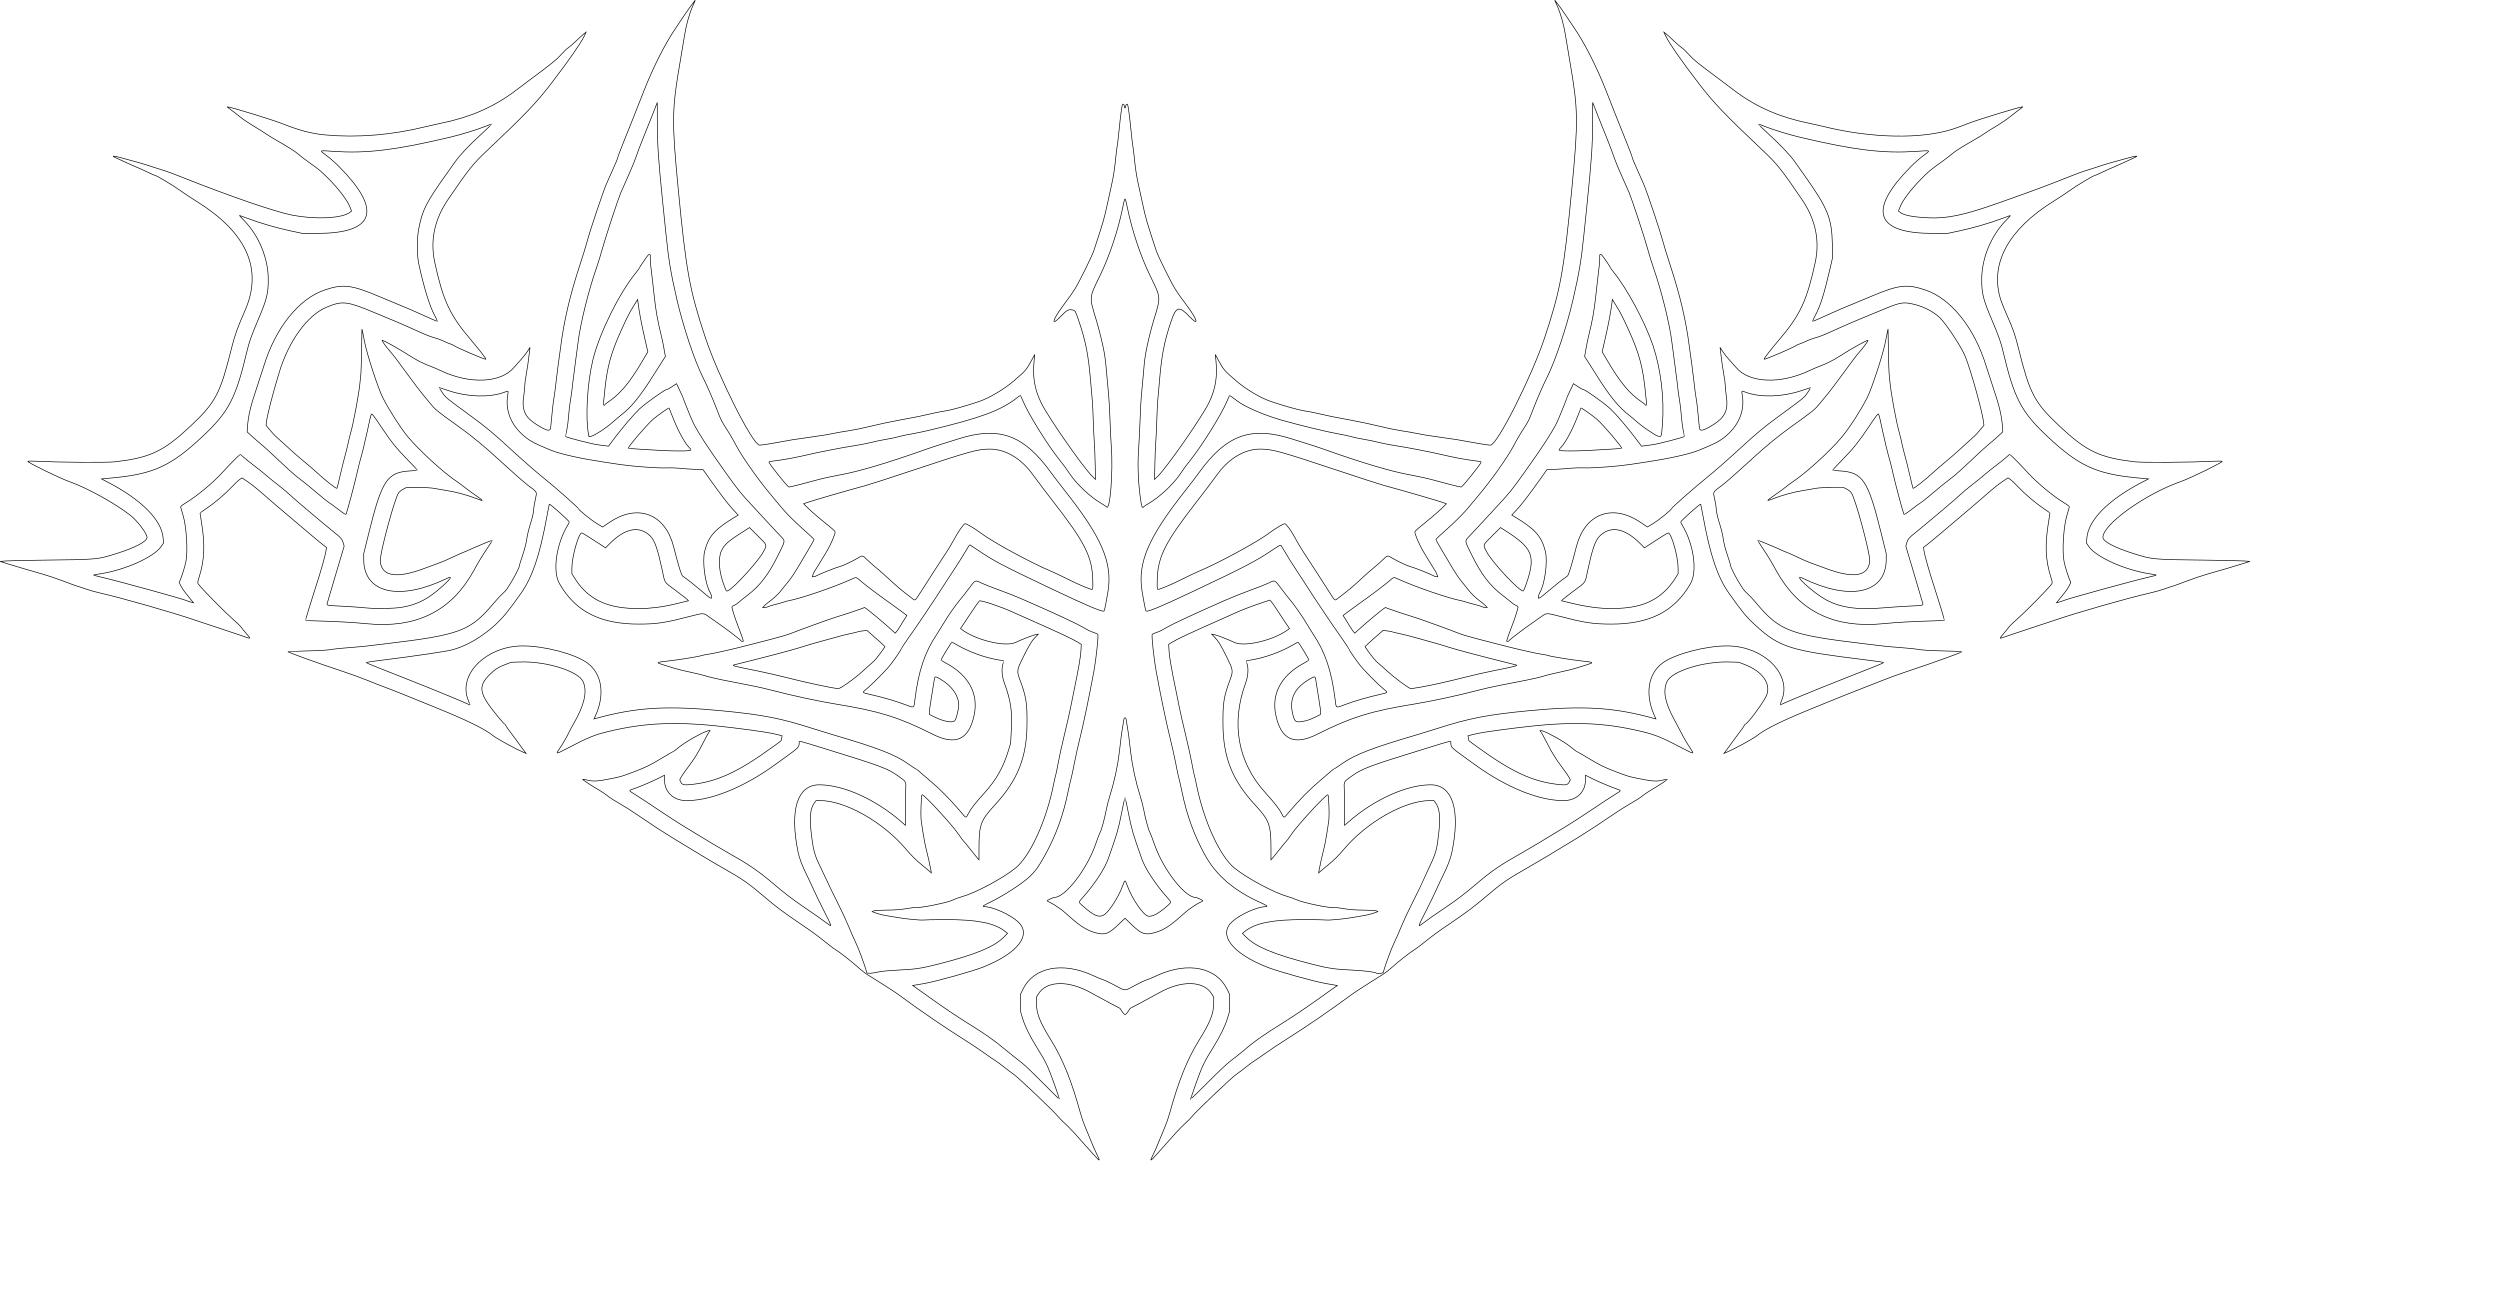 <?xml version="1.0" encoding="UTF-8" standalone="no"?>
<!-- Created with Inkscape (http://www.inkscape.org/) -->

<svg
   version="1.1"
   id="svg1"
   width="500"
   height="257.859"
   viewBox="0 0 500 257.859"
   sodipodi:docname="logo450-232for footprint.svg"
   inkscape:version="1.3.2 (091e20e, 2023-11-25, custom)"
   xmlns:inkscape="http://www.inkscape.org/namespaces/inkscape"
   xmlns:sodipodi="http://sodipodi.sourceforge.net/DTD/sodipodi-0.dtd"
   xmlns="http://www.w3.org/2000/svg"
   xmlns:svg="http://www.w3.org/2000/svg">
  <sodipodi:namedview
     id="namedview1"
     pagecolor="#505050"
     bordercolor="#eeeeee"
     borderopacity="1"
     inkscape:showpageshadow="0"
     inkscape:pageopacity="0"
     inkscape:pagecheckerboard="0"
     inkscape:deskcolor="#505050"
     inkscape:zoom="1.0499995"
     inkscape:cx="210.47629"
     inkscape:cy="218.57154"
     inkscape:window-width="1920"
     inkscape:window-height="1009"
     inkscape:window-x="1912"
     inkscape:window-y="660"
     inkscape:window-maximized="1"
     inkscape:current-layer="svg1" />
  <defs
     id="defs1" />
  <path
     style="fill:none;stroke:#000000;stroke-width:0.131;stroke-opacity:1"
     d="m 218.698,230.898 c -3.606,-4.092 -4.782,-5.37 -5.688,-6.18 -0.556,-0.498 -1.164,-1.112 -1.351,-1.364 -0.641,-0.867 -7.931,-7.807 -8.914,-8.49 -0.541,-0.373 -1.453,-1.062 -2.03,-1.53 -0.575,-0.466 -1.312,-1.005 -1.636,-1.198 -0.324,-0.192 -1.295,-0.863 -2.16,-1.489 -0.864,-0.626 -2.779,-1.899 -4.255,-2.83 -3.948,-2.488 -8.616,-5.688 -12.816,-8.786 -0.46,-0.339 -1.261,-0.883 -1.778,-1.207 -0.517,-0.324 -1.584,-1.006 -2.37,-1.515 -0.787,-0.509 -1.777,-1.127 -2.198,-1.374 -0.423,-0.247 -1.25,-0.891 -1.839,-1.431 -1.129,-1.037 -3.884,-3.199 -4.509,-3.54 -0.203,-0.111 -0.924,-0.643 -1.601,-1.182 -2.359,-1.881 -2.949,-2.315 -5.421,-3.985 -3.336,-2.256 -5.003,-3.505 -7.266,-5.443 -3.081,-2.639 -4.519,-3.643 -8.052,-5.617 -1.62,-0.905 -6.474,-3.81 -10.265,-6.143 -2.279,-1.403 -4.732,-3.007 -7.019,-4.59 -1.009,-0.699 -2.629,-1.726 -3.6,-2.283 -0.971,-0.556 -1.913,-1.143 -2.092,-1.303 -0.409,-0.364 -1.689,-1.225 -2.554,-1.719 -1.004,-0.573 -2.832,-1.794 -2.773,-1.852 0.027,-0.028 0.399,0.035 0.823,0.144 1.351,0.342 2.066,0.299 5.158,-0.316 1.608,-0.321 2.122,-0.477 4.321,-1.322 2.491,-0.956 3.158,-1.284 5.538,-2.723 1.209,-0.732 2.246,-1.329 2.304,-1.329 0.057,0 0.365,-0.224 0.682,-0.497 0.787,-0.681 2.371,-1.736 3.535,-2.354 1.694,-0.901 1.882,-0.996 2.015,-1.024 0.069,-0.014 0.352,-0.122 0.622,-0.238 0.436,-0.187 0.706,-0.09 0.356,0.124 -0.072,0.044 -0.574,0.947 -1.11,2.004 -1.186,2.335 -1.893,3.479 -3.304,5.339 -0.594,0.784 -1.175,1.624 -1.291,1.869 l -0.212,0.445 0.208,0.435 c 0.254,0.532 0.602,0.636 1.766,0.527 5.358,-0.499 9.614,-2.441 16.778,-7.656 1.777,-1.293 1.518,-1.035 1.624,-1.62 l 0.086,-0.486 -0.693,-0.197 c -1.287,-0.368 -3.915,-0.774 -9.398,-1.453 -10.401,-1.286 -16.959,-1.078 -24.684,0.784 -2.768,0.668 -4.024,1.187 -8.353,3.457 -1.989,1.043 -2.15,1.069 -1.565,0.246 0.613,-0.861 1.581,-2.498 2.01,-3.402 0.214,-0.45 0.596,-1.172 0.849,-1.605 2.291,-3.909 2.942,-6.68 2.041,-8.673 -0.948,-2.096 -7.35,-4.102 -12.551,-3.931 l -1.8,0.057 -1.095,0.411 c -1.521,0.571 -2.157,0.972 -3.226,2.044 -2.437,2.438 -2.161,3.818 1.696,8.487 0.64,0.773 1.213,1.407 1.275,1.407 0.06,0 0.166,0.132 0.232,0.294 0.064,0.162 0.509,0.795 0.985,1.408 0.475,0.613 1.022,1.348 1.216,1.636 0.192,0.288 0.691,0.977 1.108,1.532 l 0.758,1.008 -0.492,-0.206 c -1.483,-0.619 -5.229,-2.659 -5.999,-3.265 -1.891,-1.491 -5.333,-3.172 -12.103,-5.909 -1.691,-0.686 -4.225,-1.713 -5.628,-2.285 -1.404,-0.573 -3.19,-1.274 -3.968,-1.556 -0.778,-0.282 -2.367,-0.904 -3.534,-1.381 -1.166,-0.477 -3.504,-1.326 -5.196,-1.886 -4.993,-1.651 -10.814,-3.756 -10.701,-3.869 0.016,-0.016 1.357,-0.065 2.977,-0.111 3.63,-0.094 5.133,-0.185 5.873,-0.348 0.313,-0.066 1.727,-0.212 3.142,-0.317 1.414,-0.105 2.806,-0.222 3.095,-0.258 0.287,-0.036 2.261,-0.273 4.385,-0.525 14.988,-1.78 17.001,-2.54 21.736,-8.192 0.639,-0.764 1.416,-1.597 1.729,-1.853 0.313,-0.257 0.719,-0.693 0.901,-0.97 1.201,-1.823 2.471,-4.23 2.471,-4.687 0,-0.107 0.238,-0.888 0.529,-1.737 0.544,-1.581 0.828,-2.729 1.044,-4.226 0.066,-0.467 0.36,-1.58 0.649,-2.468 0.307,-0.944 0.554,-1.993 0.594,-2.512 0.06,-0.818 0.141,-1.303 0.464,-2.809 0.2,-0.935 0.189,-0.95 -1.621,-2.265 -0.606,-0.44 -3.868,-3.326 -6.296,-5.57 -2.34,-2.162 -5.101,-4.423 -7.459,-6.107 -4.506,-3.219 -4.737,-3.408 -5.839,-4.777 -0.396,-0.491 -1.051,-1.282 -1.454,-1.757 -0.404,-0.475 -1.72,-2.215 -2.925,-3.866 -2.28,-3.126 -2.701,-3.677 -3.813,-4.982 -0.676,-0.793 -1.364,-1.759 -1.364,-1.912 0,-0.195 3.439,1.723 5.629,3.139 1.267,0.82 2.711,1.548 4.014,2.023 0.492,0.18 1.454,0.591 2.139,0.916 5.779,2.735 11.992,2.457 14.595,-0.653 0.353,-0.421 0.977,-1.122 1.387,-1.558 0.411,-0.436 0.989,-1.167 1.285,-1.624 l 0.539,-0.833 -0.074,0.643 c -0.256,2.176 -0.491,3.821 -0.716,5.003 -0.142,0.741 -0.257,1.669 -0.257,2.063 0,0.392 -0.088,1.276 -0.201,1.965 -0.451,2.8 0.231,4.317 2.598,5.779 2.062,1.274 2.708,1.414 2.783,0.598 0.319,-3.435 0.492,-4.998 0.65,-5.864 0.105,-0.575 0.31,-2.137 0.454,-3.469 0.145,-1.332 0.32,-2.746 0.389,-3.142 0.068,-0.396 0.309,-2.133 0.532,-3.86 0.663,-5.14 1.844,-10.159 3.774,-16.05 0.646,-1.974 1.328,-4.188 1.513,-4.921 0.451,-1.785 3.115,-9.727 3.812,-11.367 0.307,-0.721 0.946,-2.164 1.421,-3.207 0.475,-1.045 0.864,-1.997 0.864,-2.117 0,-0.118 0.508,-1.473 1.129,-3.01 1.292,-3.193 2.355,-5.869 4.16,-10.469 1.832,-4.666 4.215,-9.366 6.285,-12.392 0.654,-0.958 1.434,-2.124 1.733,-2.593 0.458,-0.719 1.785,-2.552 2.173,-3 0.06,-0.069 -0.121,0.37 -0.405,0.982 -0.695,1.496 -1.368,3.874 -1.707,6.023 -0.152,0.972 -0.543,3.298 -0.866,5.171 -1.677,9.697 -1.71,11.869 -0.4,25.53 1.583,16.479 2.27,20.251 5.441,29.783 2.594,7.806 9.492,21.471 10.838,21.471 0.445,-9e-5 3.107,-0.426 5.265,-0.844 0.9,-0.174 1.989,-0.353 2.421,-0.398 0.433,-0.043 1.256,-0.164 1.834,-0.266 0.575,-0.101 1.605,-0.251 2.287,-0.335 0.681,-0.08 1.919,-0.294 2.75,-0.467 0.83,-0.174 2.334,-0.436 3.341,-0.582 1.008,-0.147 2.982,-0.556 4.386,-0.91 1.404,-0.354 4.025,-0.908 5.825,-1.232 2.977,-0.536 4.575,-0.863 7.005,-1.435 0.468,-0.11 1.439,-0.289 2.16,-0.398 1.103,-0.168 3.801,-0.924 6.546,-1.836 2.088,-0.694 5.127,-2.501 7.135,-4.245 2.341,-2.031 2.404,-2.105 3.505,-4.138 l 0.568,-1.047 -0.105,0.981 c -0.367,3.413 0.028,5.885 1.397,8.705 1.361,2.811 8.343,12.842 10.197,14.653 l 0.66,0.643 -0.061,-3 c -0.034,-1.65 -0.119,-3.707 -0.186,-4.571 -0.066,-0.864 -0.159,-2.808 -0.204,-4.319 -0.042,-1.513 -0.133,-3.309 -0.198,-3.993 -0.063,-0.685 -0.238,-2.658 -0.386,-4.387 -0.396,-4.631 -0.961,-7.467 -2.242,-11.256 -0.758,-2.241 -0.768,-2.257 -1.368,-2.37 -0.786,-0.147 -1.116,0.041 -2.373,1.363 -1.874,1.966 -1.64,0.751 0.384,-1.998 1.711,-2.322 1.984,-2.709 2.545,-3.608 0.842,-1.348 3.391,-6.512 3.747,-7.593 1.898,-5.753 2.116,-6.504 2.717,-9.345 0.277,-1.304 0.653,-3.019 0.836,-3.812 0.361,-1.552 0.663,-3.545 0.857,-5.629 0.064,-0.72 0.18,-1.634 0.254,-2.029 0.072,-0.396 0.228,-1.664 0.341,-2.813 0.323,-3.275 0.621,-5.511 0.754,-5.644 0.147,-0.149 0.357,0.091 0.357,0.414 0,0.176 0.057,0.319 0.131,0.319 0.069,0 0.131,-0.143 0.131,-0.319 0,-0.319 0.21,-0.563 0.357,-0.414 0.133,0.133 0.431,2.369 0.754,5.644 0.112,1.15 0.266,2.418 0.341,2.813 0.072,0.395 0.189,1.309 0.254,2.029 0.193,2.084 0.495,4.077 0.856,5.629 0.184,0.793 0.56,2.508 0.836,3.812 0.601,2.841 0.82,3.592 2.717,9.345 0.356,1.081 2.905,6.245 3.748,7.593 0.562,0.899 0.834,1.286 2.545,3.608 2.024,2.749 2.258,3.965 0.384,1.998 -2.139,-2.246 -2.691,-2.099 -3.741,1.007 -1.281,3.789 -1.846,6.625 -2.243,11.256 -0.148,1.728 -0.321,3.702 -0.386,4.387 -0.063,0.683 -0.154,2.48 -0.198,3.993 -0.042,1.512 -0.136,3.456 -0.204,4.319 -0.066,0.864 -0.152,2.921 -0.186,4.571 l -0.061,3 0.66,-0.643 c 1.854,-1.811 8.835,-11.842 10.197,-14.653 1.367,-2.821 1.764,-5.292 1.397,-8.705 l -0.106,-0.981 0.568,1.047 c 1.102,2.033 1.165,2.108 3.505,4.138 2.045,1.775 4.973,3.516 7.134,4.241 2.591,0.87 5.44,1.671 6.546,1.84 0.72,0.109 1.692,0.288 2.16,0.398 2.43,0.572 4.028,0.899 7.005,1.435 1.8,0.324 4.421,0.878 5.825,1.232 1.404,0.354 3.378,0.763 4.386,0.91 1.007,0.146 2.511,0.408 3.341,0.582 0.832,0.173 2.069,0.384 2.75,0.467 0.682,0.08 1.712,0.234 2.288,0.335 0.577,0.103 1.401,0.223 1.833,0.266 0.432,0.043 1.522,0.224 2.422,0.398 2.159,0.417 4.82,0.844 5.265,0.844 1.346,0 8.244,-13.665 10.838,-21.471 3.17,-9.532 3.857,-13.304 5.441,-29.783 1.31,-13.66 1.277,-15.833 -0.4,-25.53 -0.323,-1.873 -0.714,-4.198 -0.866,-5.171 -0.339,-2.149 -1.012,-4.527 -1.707,-6.023 -0.285,-0.611 -0.466,-1.053 -0.405,-0.982 0.388,0.447 1.715,2.28 2.173,3 0.299,0.469 1.079,1.635 1.733,2.593 2.069,3.026 4.453,7.726 6.285,12.392 1.805,4.599 2.869,7.276 4.16,10.469 0.621,1.537 1.129,2.892 1.129,3.01 0,0.12 0.389,1.072 0.864,2.117 0.475,1.043 1.114,2.487 1.421,3.207 0.698,1.64 3.361,9.581 3.812,11.367 0.185,0.733 0.867,2.947 1.513,4.921 1.931,5.891 3.111,10.91 3.775,16.05 0.223,1.727 0.462,3.464 0.532,3.86 0.068,0.396 0.244,1.81 0.389,3.142 0.145,1.332 0.349,2.894 0.454,3.469 0.158,0.866 0.331,2.429 0.65,5.864 0.073,0.815 0.722,0.676 2.783,-0.598 2.367,-1.463 3.049,-2.979 2.598,-5.779 -0.11,-0.688 -0.2,-1.572 -0.2,-1.965 0,-0.393 -0.115,-1.322 -0.257,-2.063 -0.224,-1.182 -0.46,-2.828 -0.715,-5.003 l -0.074,-0.643 0.539,0.833 c 0.295,0.457 0.874,1.188 1.284,1.624 0.41,0.436 1.035,1.137 1.387,1.558 2.604,3.11 8.816,3.388 14.595,0.653 0.685,-0.325 1.647,-0.736 2.14,-0.916 1.303,-0.475 2.747,-1.203 4.014,-2.023 2.19,-1.417 5.629,-3.334 5.629,-3.139 0,0.153 -0.689,1.119 -1.364,1.912 -1.112,1.305 -1.533,1.856 -3.812,4.982 -1.205,1.652 -2.521,3.391 -2.925,3.866 -0.404,0.474 -1.059,1.266 -1.455,1.757 -1.102,1.369 -1.334,1.558 -5.839,4.777 -2.358,1.685 -5.12,3.945 -7.459,6.107 -2.429,2.244 -5.691,5.13 -6.297,5.57 -1.811,1.315 -1.821,1.33 -1.621,2.265 0.323,1.507 0.402,1.991 0.464,2.809 0.039,0.519 0.286,1.568 0.594,2.512 0.289,0.888 0.581,2.001 0.649,2.468 0.216,1.497 0.5,2.645 1.044,4.226 0.291,0.849 0.529,1.631 0.529,1.737 0,0.457 1.27,2.864 2.471,4.687 0.183,0.277 0.589,0.713 0.901,0.97 0.313,0.256 1.09,1.089 1.729,1.853 4.736,5.652 6.748,6.412 21.737,8.192 2.123,0.252 4.098,0.488 4.385,0.525 0.288,0.036 1.68,0.153 3.095,0.258 1.415,0.105 2.828,0.247 3.142,0.317 0.741,0.163 2.243,0.251 5.873,0.348 1.62,0.041 2.96,0.09 2.977,0.111 0.113,0.113 -5.688,2.21 -10.701,3.867 -1.693,0.56 -3.901,1.357 -4.91,1.772 -1.008,0.414 -2.598,1.037 -3.535,1.384 -0.935,0.348 -2.85,1.099 -4.254,1.672 -1.403,0.571 -3.937,1.598 -5.628,2.283 -6.77,2.738 -10.211,4.419 -12.102,5.909 -0.769,0.606 -4.516,2.645 -5.999,3.265 l -0.492,0.206 0.758,-1.008 c 0.417,-0.555 0.916,-1.244 1.107,-1.532 0.194,-0.288 0.741,-1.023 1.216,-1.636 0.477,-0.612 0.919,-1.245 0.985,-1.408 0.064,-0.162 0.17,-0.294 0.233,-0.294 0.412,0 3.668,-4.404 4.198,-5.678 0.986,-2.366 -0.814,-4.896 -4.453,-6.26 l -1.095,-0.411 -1.8,-0.057 c -5.204,-0.17 -11.616,1.839 -12.546,3.931 -0.857,1.929 -0.414,4.177 1.521,7.725 0.501,0.918 1.08,2.008 1.285,2.421 0.497,1.003 1.326,2.413 1.963,3.341 0.712,1.034 0.628,1.031 -1.439,-0.05 -4.329,-2.27 -5.585,-2.789 -8.353,-3.457 -7.726,-1.862 -14.283,-2.07 -24.684,-0.784 -5.483,0.679 -8.111,1.085 -9.398,1.453 l -0.693,0.197 0.086,0.486 c 0.105,0.585 -0.154,0.327 1.623,1.62 7.164,5.215 11.42,7.157 16.778,7.656 1.14,0.107 1.457,0.013 1.742,-0.516 l 0.237,-0.438 -0.215,-0.449 c -0.117,-0.247 -0.699,-1.09 -1.293,-1.874 -1.411,-1.86 -2.119,-3.004 -3.304,-5.339 -0.536,-1.057 -1.035,-1.959 -1.109,-2.004 -0.35,-0.216 -0.077,-0.31 0.356,-0.124 0.269,0.116 0.55,0.223 0.622,0.238 0.132,0.028 0.32,0.124 2.014,1.024 1.164,0.618 2.748,1.673 3.535,2.354 0.316,0.273 0.623,0.497 0.682,0.497 0.057,0 1.095,0.598 2.304,1.329 2.38,1.439 3.047,1.767 5.538,2.723 2.199,0.844 2.713,1.001 4.321,1.322 3.092,0.615 3.806,0.658 5.158,0.316 0.424,-0.108 0.795,-0.173 0.823,-0.144 0.056,0.056 -1.77,1.278 -2.773,1.852 -0.865,0.494 -2.145,1.354 -2.554,1.718 -0.18,0.16 -1.121,0.747 -2.092,1.303 -0.971,0.557 -2.591,1.584 -3.6,2.283 -2.287,1.584 -4.74,3.187 -7.019,4.59 -3.79,2.333 -8.645,5.238 -10.265,6.144 -3.532,1.974 -4.971,2.978 -8.051,5.617 -2.263,1.938 -3.93,3.187 -7.267,5.443 -2.471,1.671 -3.061,2.105 -5.421,3.985 -0.677,0.539 -1.398,1.071 -1.601,1.182 -0.628,0.342 -3.389,2.507 -4.448,3.49 -0.553,0.511 -1.38,1.154 -1.837,1.426 -0.458,0.274 -1.475,0.914 -2.262,1.425 -0.787,0.511 -1.853,1.194 -2.37,1.519 -0.517,0.324 -1.317,0.868 -1.778,1.207 -4.2,3.098 -8.868,6.298 -12.816,8.786 -1.475,0.93 -3.391,2.204 -4.255,2.83 -0.865,0.626 -1.836,1.297 -2.16,1.489 -0.324,0.193 -1.061,0.731 -1.636,1.198 -0.576,0.467 -1.489,1.157 -2.03,1.53 -0.983,0.683 -8.273,7.624 -8.914,8.49 -0.188,0.252 -0.795,0.866 -1.351,1.364 -0.905,0.81 -2.082,2.089 -5.688,6.18 -1.296,1.471 -1.421,1.475 -0.678,0.019 0.304,-0.596 0.865,-1.879 1.246,-2.851 0.38,-0.972 0.903,-2.239 1.16,-2.814 0.257,-0.576 0.678,-1.813 0.936,-2.75 1.726,-6.289 3.485,-10.654 5.796,-14.388 2.286,-3.692 2.957,-5.38 2.969,-7.475 l 0.01,-1.179 -0.348,-0.588 c -1.636,-2.766 -6.067,-2.88 -10.649,-0.275 -0.865,0.491 -2.507,1.385 -3.65,1.986 l -2.079,1.093 -0.408,0.625 c -0.224,0.343 -0.496,0.625 -0.604,0.625 -0.107,0 -0.38,-0.281 -0.604,-0.625 l -0.408,-0.625 -2.08,-1.093 c -1.143,-0.601 -2.786,-1.495 -3.651,-1.986 -4.581,-2.605 -9.013,-2.491 -10.648,0.275 l -0.348,0.588 0.01,1.179 c 0.013,2.095 0.684,3.784 2.97,7.475 2.31,3.734 4.07,8.098 5.796,14.388 0.258,0.937 0.679,2.174 0.935,2.75 0.257,0.575 0.779,1.843 1.16,2.814 0.381,0.972 0.942,2.255 1.247,2.851 0.742,1.454 0.617,1.45 -0.679,-0.019 z m -7.909,-14.29 c -1.212,-3.391 -1.628,-4.259 -3.383,-7.065 -1.447,-2.313 -2.452,-4.363 -2.919,-5.958 l -0.364,-1.243 v -1.774 -1.773 l 0.495,-1.002 c 2.135,-4.323 7.783,-5.464 13.775,-2.782 0.432,0.194 1.021,0.457 1.309,0.586 0.288,0.129 0.76,0.308 1.048,0.4 0.288,0.088 1.201,0.527 2.028,0.968 2.492,1.329 1.961,1.329 4.453,0 0.828,-0.441 1.741,-0.878 2.028,-0.968 0.288,-0.088 0.76,-0.271 1.048,-0.4 0.288,-0.129 0.877,-0.391 1.309,-0.586 5.992,-2.682 11.639,-1.541 13.775,2.782 l 0.495,1.002 v 1.773 1.774 l -0.364,1.243 c -0.467,1.594 -1.472,3.644 -2.919,5.958 -1.755,2.806 -2.171,3.675 -3.382,7.063 -0.617,1.725 -1.121,3.184 -1.121,3.244 0,0.057 1.576,-1.477 3.502,-3.414 2.051,-2.063 3.936,-3.835 4.549,-4.28 0.576,-0.416 1.401,-1.061 1.832,-1.43 2.856,-2.442 4.383,-3.533 8.707,-6.226 1.818,-1.131 4.791,-3.133 6.611,-4.447 0.936,-0.678 2.257,-1.616 2.936,-2.088 l 1.233,-0.86 -0.514,-0.09 c -0.281,-0.05 -1.072,-0.187 -1.756,-0.302 -2.249,-0.379 -9.493,-2.393 -11.671,-3.244 -7.084,-2.771 -9.991,-6.52 -7.088,-9.142 1.607,-1.454 5.036,-2.989 6.68,-2.994 0.549,0 0.3,-0.221 -0.821,-0.72 -5.416,-2.413 -9,-5.452 -11.277,-9.559 -2.187,-3.945 -3.651,-7.962 -4.625,-12.699 -0.222,-1.081 -0.49,-2.251 -0.593,-2.601 -0.103,-0.351 -0.4,-1.735 -0.657,-3.076 -0.258,-1.342 -0.757,-3.588 -1.109,-4.992 -0.771,-3.082 -1.794,-7.973 -2.804,-13.419 -0.431,-2.321 -0.949,-7.147 -0.795,-7.395 0.037,-0.059 0.289,-0.182 0.559,-0.269 0.77,-0.245 1.327,-0.514 2.453,-1.181 1.01,-0.6 5.543,-2.705 11.259,-5.228 1.511,-0.667 3.957,-1.647 5.433,-2.177 1.476,-0.53 3.1,-1.169 3.608,-1.422 1.245,-0.617 1.16,-0.652 2.413,1.014 0.608,0.81 1.381,1.797 1.715,2.193 0.952,1.122 2.596,3.47 3.439,4.909 0.422,0.72 0.986,1.633 1.253,2.03 2.474,3.65 3.755,7.457 4.471,13.287 0.206,1.676 0.051,1.613 2.071,0.85 1.795,-0.676 4.542,-1.471 6.95,-2.01 1.597,-0.357 1.568,-0.316 0.72,-1.008 -1.206,-0.986 -4.136,-3.952 -4.894,-4.956 -1.044,-1.382 -2.108,-2.95 -2.108,-3.105 0,-0.068 -0.619,-1.01 -1.375,-2.085 -1.461,-2.081 -1.879,-2.69 -3.411,-4.967 -1.821,-2.706 -2.743,-4.107 -3.922,-5.957 -0.648,-1.018 -1.543,-2.392 -1.99,-3.053 -0.679,-1.005 -1.173,-1.802 -2.88,-4.649 -0.076,-0.13 -0.514,0.103 -1.741,0.93 -3.278,2.214 -5.683,3.465 -16.364,8.509 -6.013,2.84 -8.663,3.933 -8.904,3.673 -0.09,-0.101 -0.441,-1.837 -0.772,-3.854 -0.951,-5.781 1.211,-10.839 8.644,-20.231 0.922,-1.165 2.159,-2.786 2.749,-3.603 5.452,-7.551 10.372,-9.331 18.563,-6.721 0.978,0.312 2.486,0.784 3.35,1.05 0.864,0.265 2.278,0.734 3.142,1.044 7.39,2.643 13.511,4.46 17.18,5.101 1.456,0.256 3.577,0.727 4.713,1.048 2.1,0.594 5.218,1.381 5.469,1.381 0.244,0 3.993,-4.682 3.993,-4.985 0,-0.107 -0.253,-0.153 -2.553,-0.455 -0.864,-0.113 -2.602,-0.44 -3.863,-0.724 -3.233,-0.732 -3.189,-0.723 -6.088,-1.294 -1.439,-0.284 -3.442,-0.642 -4.45,-0.792 -1.008,-0.151 -2.274,-0.387 -2.815,-0.522 -1.318,-0.332 -3.252,-0.733 -4.451,-0.921 -0.539,-0.083 -1.336,-0.265 -1.766,-0.396 -0.433,-0.131 -1.506,-0.361 -2.386,-0.508 -2.276,-0.388 -8.334,-1.857 -11.885,-2.887 -2.034,-0.589 -4.599,-1.579 -6.284,-2.425 -1.436,-0.72 -1.733,-0.908 -3.045,-1.919 -0.382,-0.295 -0.712,-0.513 -0.738,-0.484 -0.023,0.027 -0.268,0.58 -0.542,1.228 -1.089,2.58 -4.895,8.706 -7.196,11.581 -0.872,1.09 -1.344,1.733 -2.246,3.062 -1.294,1.906 -4.022,4.453 -6.034,5.631 -0.593,0.348 -1.113,0.685 -1.153,0.751 -0.262,0.425 -0.408,0.041 -0.649,-1.701 -0.481,-3.486 -0.59,-6.997 -0.324,-10.421 0.07,-0.936 0.19,-3.321 0.259,-5.303 0.068,-1.98 0.186,-4.159 0.26,-4.844 0.07,-0.684 0.194,-1.98 0.268,-2.88 0.259,-3.166 0.386,-4.35 0.592,-5.54 0.296,-1.71 1.026,-4.713 1.63,-6.7 1.419,-4.672 1.448,-4.314 -0.73,-8.786 -1.915,-3.933 -3.639,-9.092 -4.577,-13.699 -0.451,-2.215 -0.458,-2.215 -0.909,0 -0.936,4.606 -2.656,9.751 -4.567,13.674 -2.187,4.489 -2.159,4.139 -0.739,8.811 0.604,1.987 1.335,4.99 1.631,6.7 0.206,1.191 0.332,2.374 0.592,5.54 0.072,0.9 0.195,2.196 0.268,2.88 0.07,0.685 0.191,2.864 0.261,4.844 0.068,1.981 0.186,4.366 0.259,5.303 0.398,5.114 -0.258,13.28 -0.974,12.122 -0.039,-0.063 -0.56,-0.403 -1.153,-0.751 -2.012,-1.179 -4.74,-3.725 -6.034,-5.631 -0.902,-1.328 -1.375,-1.972 -2.246,-3.062 -2.302,-2.875 -6.108,-9.001 -7.197,-11.581 -0.274,-0.648 -0.518,-1.202 -0.545,-1.232 -0.025,-0.029 -0.268,0.121 -0.538,0.338 -3.326,2.661 -7.446,4.184 -18.202,6.727 -0.885,0.211 -2.328,0.503 -3.208,0.653 -0.879,0.147 -1.953,0.377 -2.383,0.508 -0.433,0.132 -1.228,0.309 -1.768,0.396 -1.199,0.188 -3.133,0.589 -4.451,0.921 -0.541,0.135 -1.806,0.371 -2.815,0.522 -1.008,0.151 -3.011,0.508 -4.451,0.792 -2.898,0.571 -2.854,0.562 -6.088,1.294 -1.26,0.284 -2.998,0.61 -3.862,0.724 -2.3,0.302 -2.552,0.348 -2.552,0.455 0,0.303 3.748,4.985 3.992,4.985 0.251,0 3.37,-0.787 5.47,-1.381 1.136,-0.321 3.256,-0.791 4.713,-1.048 3.669,-0.641 9.788,-2.458 17.179,-5.101 0.864,-0.309 2.277,-0.778 3.142,-1.044 0.864,-0.266 2.372,-0.737 3.35,-1.05 8.191,-2.61 13.11,-0.829 18.564,6.721 0.59,0.817 1.827,2.438 2.749,3.603 7.432,9.392 9.595,14.45 8.644,20.231 -0.337,2.052 -0.68,3.754 -0.778,3.859 -0.254,0.274 -3.579,-1.138 -10.993,-4.668 -9.577,-4.561 -10.969,-5.293 -14.205,-7.476 -0.864,-0.583 -1.606,-1.077 -1.65,-1.097 -0.041,-0.019 -0.501,0.687 -1.02,1.571 -0.519,0.885 -1.368,2.237 -1.887,3.005 -0.518,0.768 -1.472,2.23 -2.121,3.249 -1.176,1.848 -2.092,3.239 -3.921,5.958 -1.533,2.277 -1.95,2.886 -3.411,4.967 -0.755,1.076 -1.373,2.014 -1.373,2.085 0,0.155 -1.066,1.722 -2.11,3.105 -0.752,0.997 -3.686,3.969 -4.874,4.94 -0.851,0.694 -0.866,0.673 0.7,1.024 2.408,0.539 5.155,1.333 6.949,2.01 2.019,0.763 1.867,0.826 2.072,-0.85 0.716,-5.829 1.988,-9.614 4.469,-13.287 0.267,-0.397 0.852,-1.339 1.299,-2.095 0.941,-1.589 2.379,-3.648 3.339,-4.779 0.367,-0.432 1.164,-1.448 1.772,-2.258 1.251,-1.666 1.168,-1.631 2.412,-1.014 0.508,0.253 2.102,0.88 3.542,1.396 1.44,0.515 3.473,1.318 4.516,1.782 1.045,0.465 2.547,1.126 3.339,1.469 3.225,1.397 8.04,3.659 8.858,4.16 0.936,0.576 1.716,0.95 2.498,1.2 0.269,0.083 0.52,0.208 0.559,0.27 0.154,0.248 -0.364,5.074 -0.795,7.395 -0.98,5.28 -2.115,10.7 -2.849,13.616 -0.327,1.296 -0.806,3.454 -1.064,4.796 -0.257,1.342 -0.553,2.726 -0.658,3.076 -0.103,0.351 -0.37,1.52 -0.592,2.601 -0.975,4.736 -2.438,8.754 -4.625,12.699 -1.324,2.388 -1.817,3.076 -3.063,4.273 -1.385,1.331 -5.22,3.824 -7.791,5.065 -1.538,0.744 -1.797,0.939 -1.245,0.941 1.645,0.01 5.073,1.54 6.682,2.994 2.903,2.622 -0.01,6.371 -7.088,9.142 -2.179,0.851 -9.423,2.864 -11.671,3.244 -0.684,0.115 -1.475,0.251 -1.757,0.302 l -0.513,0.09 1.233,0.86 c 0.679,0.472 1.999,1.411 2.936,2.088 1.819,1.314 4.792,3.316 6.611,4.447 3.819,2.378 5.083,3.253 7.186,4.976 1.632,1.337 2.676,2.172 3.961,3.169 0.53,0.41 2.406,2.212 4.17,4.005 1.764,1.793 3.222,3.223 3.241,3.178 0.019,-0.043 -0.471,-1.493 -1.088,-3.22 z m 8.366,-30.044 c -1.683,-0.436 -3.142,-1.343 -5.337,-3.321 -0.549,-0.495 -1.13,-1.001 -1.291,-1.125 -0.868,-0.672 -2.096,-1.461 -2.568,-1.65 -0.295,-0.117 -0.538,-0.257 -0.538,-0.308 0,-0.108 1.186,-0.664 1.42,-0.664 2.173,0 6.509,-5.559 8.254,-10.584 0.42,-1.21 0.855,-2.343 0.966,-2.517 0.24,-0.374 0.901,-2.843 1.207,-4.496 0.119,-0.642 0.412,-1.791 0.653,-2.553 0.95,-3.005 1.642,-6.2 1.973,-9.11 0.375,-3.306 0.439,-3.785 0.637,-4.844 0.107,-0.576 0.213,-1.224 0.234,-1.44 0.023,-0.245 0.114,-0.393 0.236,-0.393 0.123,0 0.211,0.148 0.237,0.393 0.022,0.216 0.127,0.864 0.234,1.44 0.198,1.059 0.263,1.538 0.637,4.844 0.331,2.91 1.022,6.104 1.973,9.11 0.241,0.763 0.534,1.911 0.653,2.553 0.305,1.653 0.967,4.121 1.206,4.496 0.111,0.174 0.546,1.307 0.966,2.517 1.745,5.024 6.081,10.584 8.254,10.584 0.233,0 1.42,0.555 1.42,0.664 0,0.05 -0.243,0.191 -0.538,0.308 -0.472,0.189 -1.7,0.978 -2.568,1.65 -0.16,0.124 -0.742,0.63 -1.291,1.125 -2.231,2.01 -3.656,2.888 -5.398,3.327 -1.855,0.467 -2.507,0.222 -4.503,-1.69 l -1.281,-1.227 -1.281,1.227 c -1.994,1.91 -2.69,2.167 -4.564,1.683 z m 2.281,-4.146 c 1.111,-1.223 2.406,-3.413 3.065,-5.18 0.517,-1.387 0.484,-1.382 0.946,-0.131 1.012,2.741 3.214,5.944 4.216,6.132 0.826,0.156 2.223,-0.622 3.962,-2.204 0.679,-0.616 0.683,-0.583 -0.198,-1.566 -2.283,-2.547 -4.364,-5.705 -5.068,-7.696 -1.77,-5.005 -2.029,-5.89 -2.653,-9.066 -0.35,-1.782 -0.668,-3.24 -0.705,-3.24 -0.036,0 -0.355,1.458 -0.704,3.24 -0.624,3.176 -0.883,4.061 -2.653,9.066 -0.705,1.991 -2.785,5.149 -5.068,7.696 -0.882,0.984 -0.878,0.95 -0.195,1.566 2.718,2.456 3.813,2.756 5.056,1.383 z m -45.594,11.949 c 0.537,-0.125 2.081,-0.268 3.73,-0.346 3.511,-0.165 4.701,-0.341 7.995,-1.177 7.612,-1.935 11.354,-3.492 13.345,-5.556 l 0.59,-0.611 -0.393,-0.326 c -2.098,-1.739 -5.656,-2.453 -12.112,-2.432 -2.125,0.01 -4.055,0.044 -4.29,0.086 -0.491,0.084 -3.792,-0.236 -5.331,-0.52 -0.576,-0.105 -1.46,-0.256 -1.964,-0.333 -0.879,-0.134 -1.805,-0.375 -2.598,-0.679 l -0.371,-0.141 0.241,-0.14 c 0.137,-0.077 1.113,-0.148 2.283,-0.159 2.201,-0.022 3.074,-0.09 4.882,-0.395 0.64,-0.107 1.229,-0.17 1.309,-0.141 0.255,0.09 1.996,-0.143 3.652,-0.495 2.501,-0.532 3.255,-0.737 3.916,-1.067 0.338,-0.169 1.068,-0.431 1.623,-0.583 2.731,-0.749 8.137,-3.633 10.732,-5.723 2.966,-2.389 6.205,-9.518 7.656,-16.844 0.156,-0.789 0.333,-1.566 0.395,-1.729 0.059,-0.162 0.292,-1.283 0.512,-2.492 0.22,-1.209 0.775,-3.73 1.234,-5.602 0.46,-1.872 1.017,-4.317 1.237,-5.432 0.221,-1.117 0.547,-2.737 0.728,-3.6 0.831,-3.987 1.265,-6.491 1.341,-7.717 l 0.078,-1.332 -0.641,-0.411 c -0.92,-0.589 -3.832,-1.952 -10,-4.678 -1.189,-0.524 -2.573,-1.143 -3.077,-1.374 -2.435,-1.112 -6.42,-2.441 -6.679,-2.226 -0.105,0.084 -0.993,1.363 -1.972,2.836 l -1.782,2.678 0.241,0.187 c 2.746,2.115 8.669,3.557 10.724,2.609 1.475,-0.681 3.542,-1.483 4.058,-1.575 l 0.515,-0.088 -0.611,0.637 c -0.74,0.772 -1.17,1.484 -2.442,4.041 -1.221,2.454 -1.258,2.705 -0.632,4.385 1.27,3.417 1.464,4.597 1.44,8.837 -0.036,6.725 -1.835,11.268 -6.432,16.255 -2.851,3.091 -3.168,3.958 -3.172,8.655 v 2.321 l -0.46,-0.524 c -0.252,-0.288 -0.891,-1.084 -1.417,-1.768 -0.527,-0.683 -1.065,-1.332 -1.195,-1.439 -0.13,-0.108 -0.544,-0.668 -0.92,-1.244 -1.194,-1.833 -6.91,-8.051 -7.401,-8.051 -0.143,0 -0.301,3.945 -0.197,4.866 0.187,1.644 0.738,4.921 0.978,5.804 0.279,1.031 0.868,3.658 0.996,4.444 l 0.081,0.517 -0.568,-0.49 c -0.312,-0.269 -0.891,-0.751 -1.287,-1.07 -1.163,-0.936 -2.111,-1.876 -3.255,-3.229 -4.572,-5.401 -12.115,-9.664 -17.101,-9.664 h -0.84 l -0.316,0.426 c -0.812,1.092 -1.009,2.734 -0.689,5.726 0.391,3.641 0.691,4.774 1.908,7.2 0.342,0.685 0.929,1.923 1.302,2.75 0.373,0.828 1.323,2.781 2.109,4.34 0.787,1.559 1.76,3.65 2.162,4.648 0.403,0.997 1.019,2.403 1.372,3.123 0.64,1.308 1.843,4.545 2.305,6.2 0.059,0.221 1.098,0.15 2.468,-0.167 z m 100.792,0.152 c 0.401,-1.488 1.662,-4.884 2.299,-6.185 0.353,-0.72 0.965,-2.114 1.361,-3.097 0.397,-0.984 1.43,-3.195 2.301,-4.916 0.87,-1.72 1.579,-3.165 1.579,-3.211 0,-0.043 0.583,-1.309 1.293,-2.809 1.796,-3.788 1.906,-4.167 2.319,-8.029 0.319,-2.994 0.122,-4.635 -0.69,-5.726 l -0.316,-0.426 h -0.839 c -4.986,0 -12.53,4.263 -17.101,9.664 -1.144,1.353 -2.092,2.293 -3.255,3.229 -0.396,0.32 -0.975,0.801 -1.287,1.07 l -0.568,0.49 0.081,-0.517 c 0.129,-0.786 0.718,-3.413 0.997,-4.444 0.24,-0.883 0.791,-4.16 0.978,-5.804 0.104,-0.922 -0.053,-4.866 -0.197,-4.866 -0.49,0 -6.206,6.218 -7.4,8.051 -0.375,0.576 -0.79,1.136 -0.92,1.244 -0.13,0.108 -0.668,0.757 -1.196,1.439 -0.526,0.685 -1.165,1.48 -1.417,1.768 l -0.461,0.524 v -2.321 c -0.01,-4.697 -0.321,-5.564 -3.172,-8.655 -4.598,-4.987 -6.396,-9.529 -6.433,-16.255 -0.023,-4.24 0.168,-5.42 1.44,-8.837 0.626,-1.68 0.589,-1.932 -0.632,-4.386 -1.272,-2.557 -1.702,-3.268 -2.442,-4.041 l -0.611,-0.638 0.516,0.088 c 0.515,0.088 2.583,0.894 4.058,1.575 2.055,0.949 7.978,-0.493 10.726,-2.61 l 0.242,-0.188 -1.028,-1.523 c -0.566,-0.839 -1.329,-1.995 -1.697,-2.571 -0.367,-0.574 -0.787,-1.166 -0.934,-1.314 l -0.269,-0.269 -1.291,0.427 c -1.862,0.615 -4.16,1.481 -5.217,1.963 -0.504,0.231 -1.889,0.85 -3.077,1.374 -6.167,2.726 -9.08,4.09 -9.999,4.678 l -0.641,0.411 0.079,1.332 c 0.073,1.225 0.509,3.73 1.341,7.717 0.18,0.863 0.507,2.483 0.728,3.6 0.221,1.115 0.777,3.56 1.237,5.432 0.459,1.872 1.015,4.393 1.235,5.602 0.22,1.209 0.45,2.331 0.512,2.492 0.059,0.162 0.239,0.94 0.395,1.729 1.45,7.326 4.69,14.455 7.656,16.844 2.595,2.09 8.001,4.974 10.732,5.723 0.555,0.152 1.285,0.414 1.623,0.583 1.204,0.6 6.953,1.787 7.568,1.562 0.077,-0.029 0.669,0.032 1.309,0.141 1.808,0.302 2.681,0.372 4.882,0.395 1.17,0.011 2.146,0.077 2.283,0.159 l 0.241,0.14 -0.371,0.139 c -0.795,0.299 -1.72,0.54 -2.598,0.677 -0.504,0.076 -1.388,0.231 -1.964,0.337 -1.539,0.285 -4.839,0.606 -5.331,0.52 -0.235,-0.04 -2.165,-0.078 -4.29,-0.086 -6.456,-0.021 -10.014,0.693 -12.112,2.432 l -0.393,0.325 0.59,0.611 c 1.99,2.064 5.732,3.621 13.344,5.556 3.293,0.836 4.484,1.012 7.995,1.177 2.366,0.112 4.616,0.394 4.832,0.607 0.139,0.137 1.332,0.04 1.372,-0.109 z M 164.809,182.205 c -0.787,-1.536 -1.742,-3.495 -2.121,-4.354 -0.381,-0.859 -0.987,-2.151 -1.347,-2.871 -0.876,-1.749 -1.469,-3.317 -1.724,-4.557 -1.745,-8.47 -0.141,-13.49 4.3,-13.462 4.807,0.029 11.226,2.927 16.311,7.361 l 0.85,0.743 v -2.701 c 0,-1.486 0.028,-3.415 0.062,-4.287 0.073,-1.865 0.183,-1.666 -1.587,-2.93 -2.031,-1.451 -3.534,-2.009 -14.644,-5.429 -5.712,-1.758 -5.052,-1.622 -5.068,-1.049 -0.019,0.71 -0.291,1.001 -2.215,2.382 -0.981,0.704 -2.174,1.565 -2.651,1.912 -6.398,4.652 -13.272,7.365 -18.08,7.134 -2.344,-0.112 -3.996,-1.815 -3.996,-4.117 v -0.933 l -1.405,0.704 c -1.305,0.655 -3.971,1.77 -5.108,2.137 -0.662,0.214 -0.651,0.231 0.693,1.055 0.647,0.395 2.632,1.702 4.414,2.902 1.781,1.2 4.035,2.666 5.006,3.258 5.513,3.358 7.817,4.738 9.164,5.485 3.91,2.172 6.06,3.642 9.049,6.189 2.069,1.764 4.102,3.32 5.941,4.551 1.552,1.037 4.655,3.217 5.105,3.587 0.658,0.538 0.536,0.192 -0.951,-2.71 z m 121.591,1.137 c 0.828,-0.578 2.065,-1.425 2.75,-1.883 2.018,-1.35 4.001,-2.858 5.972,-4.545 3.145,-2.691 4.887,-3.888 9.206,-6.322 1.833,-1.033 3.326,-1.926 9.172,-5.489 0.972,-0.592 3.224,-2.059 5.006,-3.258 1.78,-1.2 3.767,-2.506 4.414,-2.902 1.344,-0.823 1.355,-0.841 0.693,-1.055 -1.136,-0.367 -3.802,-1.482 -5.108,-2.137 l -1.405,-0.704 v 0.933 c 0,2.302 -1.652,4.005 -3.996,4.117 -4.808,0.231 -11.683,-2.482 -18.08,-7.134 -0.477,-0.347 -1.67,-1.208 -2.651,-1.912 -1.924,-1.382 -2.195,-1.673 -2.215,-2.382 -0.016,-0.573 0.644,-0.709 -5.068,1.049 -11.11,3.42 -12.613,3.978 -14.644,5.429 -1.771,1.265 -1.662,1.065 -1.587,2.93 0.034,0.872 0.062,2.801 0.062,4.287 v 2.701 l 0.85,-0.743 c 5.085,-4.434 11.504,-7.332 16.311,-7.361 4.442,-0.026 6.045,4.992 4.3,13.462 -0.256,1.24 -0.848,2.808 -1.724,4.557 -0.36,0.72 -0.966,2.012 -1.347,2.871 -0.379,0.859 -1.329,2.809 -2.111,4.333 -1.591,3.103 -1.652,3.29 -0.864,2.656 0.307,-0.247 1.234,-0.921 2.062,-1.499 z m -92.724,-20.635 c 0.502,-0.97 1.381,-2.095 3.274,-4.19 2.277,-2.52 3.703,-5.037 4.691,-8.279 l 0.479,-1.571 0.139,-2.548 c 0.215,-3.908 -0.088,-5.985 -1.405,-9.562 -0.457,-1.245 -0.576,-2.79 -0.284,-3.724 0.111,-0.357 0.189,-0.656 0.173,-0.665 -0.014,-0.01 -0.636,-0.12 -1.38,-0.247 -2.414,-0.412 -5.546,-1.554 -7.763,-2.83 -0.622,-0.358 -1.166,-0.65 -1.21,-0.65 -0.131,0 -2.178,3.368 -2.178,3.583 0,0.029 0.559,0.364 1.242,0.743 4.323,2.394 6.242,6.005 5.397,10.153 -1.02,5.007 -3.675,6.264 -8.307,3.928 -6.745,-3.399 -10.686,-4.626 -19.41,-6.039 -3.402,-0.551 -8.941,-1.744 -12.437,-2.676 -1.332,-0.357 -3.541,-0.856 -4.91,-1.109 -3.729,-0.689 -7.408,-1.454 -8.13,-1.688 -0.877,-0.283 -2.428,-0.665 -4.335,-1.068 -0.879,-0.184 -2.028,-0.475 -2.554,-0.644 -0.524,-0.171 -1.469,-0.465 -2.099,-0.657 -1.527,-0.462 -1.479,-0.501 0.928,-0.765 2.214,-0.244 6.288,-0.908 6.828,-1.114 0.18,-0.066 0.681,-0.166 1.114,-0.218 0.889,-0.105 5.038,-1.036 7.592,-1.705 0.935,-0.245 3.116,-0.807 4.845,-1.248 1.728,-0.442 3.584,-0.983 4.123,-1.2 1.516,-0.614 7.672,-2.848 8.771,-3.184 1.844,-0.564 5.039,-1.619 5.532,-1.828 l 0.492,-0.207 0.359,0.228 c 0.469,0.302 3.339,2.695 4.712,3.934 l 1.082,0.974 0.258,-0.308 c 0.143,-0.169 0.437,-0.602 0.655,-0.962 0.216,-0.36 0.624,-1.019 0.905,-1.464 l 0.509,-0.809 -0.921,-0.696 c -0.507,-0.383 -1.664,-1.221 -2.573,-1.863 -2.275,-1.609 -4.621,-3.379 -5.684,-4.288 -1.048,-0.896 -0.875,-0.866 -2.004,-0.353 -3.384,1.537 -10.179,3.858 -12.422,4.246 -0.216,0.036 -0.717,0.177 -1.113,0.312 -0.396,0.135 -1.148,0.343 -1.673,0.462 -0.524,0.121 -1.112,0.301 -1.308,0.404 -0.198,0.103 -0.531,0.187 -0.742,0.187 h -0.384 l 0.384,-0.404 c 0.211,-0.221 0.739,-0.656 1.17,-0.965 0.818,-0.586 1.827,-1.595 2.493,-2.493 0.213,-0.287 0.732,-0.936 1.152,-1.44 0.419,-0.505 1.18,-1.624 1.689,-2.488 0.508,-0.863 1.476,-2.493 2.149,-3.619 0.674,-1.127 1.224,-2.11 1.224,-2.186 0,-0.073 -0.937,-0.963 -2.082,-1.973 -1.944,-1.713 -3.735,-3.529 -4.75,-4.815 -0.239,-0.302 -0.925,-1.127 -1.526,-1.833 -2.599,-3.058 -5.919,-7.731 -7.162,-10.082 -0.488,-0.921 -1.093,-1.999 -1.345,-2.395 -1.823,-2.86 -1.665,-2.557 -2.615,-5.041 -0.723,-1.89 -1.972,-4.749 -2.756,-6.311 -1.674,-3.336 -3.971,-10.216 -5.202,-15.584 -1.258,-5.48 -1.637,-7.773 -2.212,-13.387 -0.181,-1.764 -0.444,-4.326 -0.586,-5.694 -0.889,-8.648 -1.106,-11.837 -1.113,-16.367 l -0.01,-3.928 -1.127,2.882 c -0.62,1.583 -1.459,3.687 -1.866,4.672 -0.405,0.987 -0.938,2.405 -1.183,3.152 -0.245,0.749 -0.975,2.535 -1.622,3.968 -0.646,1.434 -1.324,2.962 -1.505,3.394 -0.569,1.356 -3.059,8.933 -3.692,11.241 -0.332,1.213 -0.863,2.939 -1.18,3.833 -1.554,4.41 -3.217,11.129 -3.66,14.79 -0.114,0.928 -0.378,2.924 -0.588,4.437 -0.211,1.511 -0.42,3.131 -0.464,3.6 -0.12,1.269 -0.327,2.816 -0.535,3.992 -0.101,0.575 -0.244,1.842 -0.316,2.813 -0.069,0.972 -0.243,2.268 -0.38,2.88 -0.137,0.613 -0.238,1.126 -0.225,1.14 0.197,0.212 5.345,1.538 6.496,1.672 0.396,0.044 1.028,0.129 1.407,0.183 l 0.685,0.096 1.228,-1.645 c 1.434,-1.922 3.988,-4.909 4.965,-5.807 1.318,-1.212 5.089,-3.891 5.473,-3.891 0.111,0 0.592,-0.261 1.069,-0.582 l 0.869,-0.582 0.662,1.384 c 0.365,0.761 0.661,1.424 0.661,1.47 0,0.14 1.703,4.344 1.991,4.917 1.071,2.127 2.821,4.819 6.375,9.809 2.757,3.87 3.032,4.21 5.969,7.359 0.937,1.003 2.127,2.293 2.647,2.868 0.521,0.575 1.477,1.601 2.127,2.279 1.428,1.488 1.425,1.078 0.015,3.967 -1.991,4.08 -3.721,6.353 -6.36,8.354 -0.648,0.491 -1.384,1.082 -1.637,1.313 -0.251,0.231 -0.645,0.5 -0.875,0.597 -0.229,0.094 -0.448,0.228 -0.485,0.289 -0.082,0.138 0.65,2.467 1.224,3.885 0.384,0.944 1.053,2.861 1.053,3.015 0,0.105 -0.369,0.065 -0.415,-0.041 -0.086,-0.213 -3.332,-2.68 -5.021,-3.823 -0.48,-0.324 -1.176,-0.812 -1.548,-1.084 -0.965,-0.709 -1.048,-0.711 -3.334,-0.11 -5.162,1.359 -6.925,1.632 -10.563,1.637 -7.739,0.012 -12.702,-2.516 -15.897,-8.1 -1.417,-2.478 -0.637,-7.93 1.681,-11.731 0.149,-0.245 0.272,-0.508 0.273,-0.584 0,-0.24 -3.926,-3.749 -3.99,-3.566 -0.031,0.09 -0.239,1.154 -0.459,2.356 -1.448,7.929 -2.901,12.223 -5.262,15.553 -1.561,2.202 -2.227,3.092 -3.047,4.078 -2.852,3.425 -7.012,6.194 -10.783,7.179 -1.12,0.292 -8.176,1.325 -13.509,1.977 -1.908,0.233 -3.511,0.459 -3.563,0.502 -0.05,0.041 0.951,0.483 2.226,0.98 1.276,0.495 3.645,1.43 5.264,2.076 1.62,0.646 3.801,1.515 4.844,1.93 2.661,1.061 7.446,3.057 7.947,3.316 0.23,0.119 0.445,0.217 0.477,0.217 0.031,0 -0.119,-0.427 -0.335,-0.949 -2.129,-5.155 3.577,-10.85 10.893,-10.871 4.331,-0.012 10.51,1.625 12.941,3.427 2.878,2.134 3.529,6.203 1.662,10.423 l -0.333,0.751 0.295,-0.079 c 7.993,-2.227 14.151,-2.614 24.972,-1.575 8.486,0.816 12.1,1.517 18.589,3.611 1.116,0.361 2.796,0.88 3.732,1.154 9.183,2.692 12.607,4.013 15.238,5.882 0.819,0.584 1.545,1.06 1.611,1.06 0.064,0 0.426,0.283 0.8,0.631 0.374,0.346 1.357,1.194 2.185,1.882 1.676,1.394 3.91,3.656 5.695,5.767 1.399,1.656 1.213,1.592 1.732,0.589 z M 117.728,86.979 c -0.677,-3.277 -0.279,-10.371 0.837,-14.947 1.343,-5.498 5.312,-13.492 8.794,-17.709 0.276,-0.334 0.502,-0.646 0.502,-0.693 0,-0.122 1.511,-2.353 1.768,-2.611 0.31,-0.308 0.491,-0.127 0.425,0.425 -0.05,0.428 0.089,1.959 0.428,4.534 0.064,0.505 0.24,2.066 0.392,3.469 0.28,2.621 0.648,4.687 1.301,7.332 0.205,0.828 0.441,1.918 0.525,2.423 0.081,0.504 0.204,1.181 0.266,1.505 l 0.115,0.589 -0.759,1.178 c -0.417,0.648 -1.071,1.68 -1.453,2.292 -2.8,4.484 -4.601,6.701 -6.806,8.38 -0.323,0.246 -0.971,0.796 -1.441,1.22 -1.285,1.169 -3.679,2.743 -4.405,2.896 l -0.413,0.085 z m 3.261,-6.065 c 0.043,-0.071 0.387,-0.34 0.759,-0.591 2.341,-1.575 4.271,-3.913 6.816,-8.253 l 1.005,-1.711 -0.602,-2.609 c -0.61,-2.646 -1.143,-5.447 -1.33,-6.996 l -0.104,-0.851 -0.738,1.178 c -0.861,1.374 -1.325,2.282 -2.611,5.122 -2.02,4.455 -2.798,7.359 -3.255,12.159 -0.073,0.792 -0.172,1.721 -0.215,2.062 -0.07,0.586 0.063,0.83 0.277,0.488 z m 137.068,81.203 c 1.785,-2.111 4.019,-4.373 5.695,-5.767 0.829,-0.688 1.812,-1.535 2.186,-1.882 0.374,-0.348 0.733,-0.631 0.799,-0.631 0.064,0 0.793,-0.477 1.612,-1.06 2.631,-1.869 6.055,-3.191 15.238,-5.882 0.936,-0.275 2.616,-0.794 3.733,-1.154 6.489,-2.093 10.104,-2.795 18.589,-3.611 10.821,-1.039 16.979,-0.652 24.971,1.575 l 0.295,0.079 -0.333,-0.751 c -1.867,-4.22 -1.218,-8.289 1.661,-10.423 2.431,-1.803 8.611,-3.439 12.942,-3.427 7.316,0.021 13.022,5.716 10.893,10.871 -0.216,0.522 -0.367,0.949 -0.335,0.949 0.031,0 0.247,-0.095 0.477,-0.217 0.501,-0.26 5.286,-2.255 7.947,-3.316 1.044,-0.415 3.224,-1.283 4.844,-1.93 1.62,-0.645 3.988,-1.58 5.264,-2.076 1.276,-0.497 2.277,-0.936 2.225,-0.98 -0.05,-0.041 -1.654,-0.268 -3.562,-0.502 -15.243,-1.864 -17.196,-2.473 -22.077,-6.885 -1.734,-1.566 -2.675,-2.703 -5.261,-6.349 -2.361,-3.329 -3.814,-7.624 -5.261,-15.553 -0.22,-1.202 -0.425,-2.263 -0.459,-2.356 -0.062,-0.183 -3.991,3.326 -3.99,3.566 0,0.074 0.123,0.339 0.273,0.584 2.318,3.802 3.098,9.254 1.68,11.732 -3.194,5.583 -8.158,8.112 -15.896,8.1 -3.638,-0.01 -5.401,-0.278 -10.563,-1.638 -2.287,-0.601 -2.37,-0.599 -3.335,0.11 -0.371,0.272 -1.067,0.76 -1.547,1.084 -1.689,1.143 -4.933,3.611 -5.021,3.823 -0.044,0.11 -0.415,0.148 -0.415,0.041 0,-0.155 0.668,-2.071 1.053,-3.016 0.574,-1.417 1.309,-3.746 1.224,-3.885 -0.037,-0.059 -0.257,-0.192 -0.485,-0.289 -0.231,-0.094 -0.624,-0.366 -0.875,-0.597 -0.253,-0.23 -0.989,-0.822 -1.637,-1.312 -2.639,-2.001 -4.37,-4.274 -6.36,-8.354 -1.41,-2.889 -1.412,-2.479 0.015,-3.967 0.65,-0.678 1.607,-1.704 2.127,-2.279 0.519,-0.575 1.71,-1.866 2.647,-2.868 2.937,-3.149 3.212,-3.489 5.969,-7.359 3.554,-4.99 5.304,-7.682 6.375,-9.809 0.288,-0.573 1.991,-4.778 1.991,-4.917 0,-0.045 0.297,-0.709 0.661,-1.47 l 0.661,-1.384 0.868,0.582 c 0.479,0.321 0.96,0.582 1.07,0.582 0.385,0 4.156,2.679 5.473,3.891 0.978,0.898 3.532,3.884 4.966,5.807 l 1.228,1.645 0.684,-0.096 c 0.379,-0.052 1.011,-0.136 1.407,-0.183 1.151,-0.134 6.299,-1.461 6.496,-1.672 0.013,-0.013 -0.086,-0.527 -0.225,-1.14 -0.137,-0.612 -0.309,-1.908 -0.38,-2.88 -0.069,-0.971 -0.214,-2.239 -0.316,-2.813 -0.208,-1.177 -0.415,-2.724 -0.535,-3.993 -0.042,-0.469 -0.252,-2.089 -0.464,-3.6 -0.211,-1.513 -0.475,-3.509 -0.588,-4.437 -0.444,-3.661 -2.106,-10.381 -3.661,-14.79 -0.317,-0.895 -0.848,-2.62 -1.18,-3.833 -0.634,-2.309 -3.123,-9.886 -3.692,-11.241 -0.181,-0.432 -0.859,-1.96 -1.505,-3.394 -0.647,-1.434 -1.377,-3.22 -1.622,-3.968 -0.245,-0.748 -0.778,-2.166 -1.183,-3.152 -0.407,-0.985 -1.247,-3.089 -1.867,-4.672 l -1.127,-2.882 -0.01,3.928 c -0.01,4.529 -0.224,7.718 -1.114,16.367 -0.141,1.367 -0.404,3.929 -0.586,5.694 -0.574,5.614 -0.953,7.907 -2.211,13.387 -1.231,5.369 -3.528,12.248 -5.202,15.584 -0.784,1.562 -2.034,4.421 -2.756,6.311 -0.82,2.147 -0.952,2.428 -1.614,3.469 -0.299,0.468 -0.749,1.175 -1.001,1.572 -0.254,0.396 -0.857,1.474 -1.345,2.395 -1.243,2.351 -4.563,7.024 -7.162,10.083 -0.601,0.706 -1.287,1.53 -1.526,1.832 -1.016,1.286 -2.807,3.101 -4.75,4.815 -1.145,1.01 -2.082,1.897 -2.082,1.973 0,0.073 0.551,1.058 1.225,2.186 0.673,1.127 1.64,2.756 2.149,3.619 0.509,0.864 1.268,1.984 1.689,2.488 0.42,0.505 0.939,1.153 1.152,1.44 0.666,0.898 1.675,1.907 2.493,2.493 0.43,0.309 0.958,0.743 1.169,0.965 l 0.385,0.404 h -0.385 c -0.211,0 -0.544,-0.081 -0.742,-0.187 -0.196,-0.103 -0.785,-0.283 -1.308,-0.404 -0.524,-0.119 -1.277,-0.327 -1.673,-0.462 -0.396,-0.136 -0.897,-0.276 -1.113,-0.312 -2.244,-0.388 -9.039,-2.709 -12.422,-4.246 -1.129,-0.513 -0.956,-0.544 -2.004,0.353 -1.063,0.909 -3.409,2.68 -5.684,4.289 -0.908,0.642 -2.066,1.48 -2.572,1.863 l -0.921,0.696 0.509,0.809 c 0.282,0.446 0.69,1.105 0.905,1.464 0.219,0.36 0.512,0.793 0.656,0.962 l 0.258,0.308 1.083,-0.974 c 1.374,-1.239 4.243,-3.632 4.712,-3.934 l 0.359,-0.228 0.492,0.207 c 0.494,0.209 3.688,1.264 5.532,1.828 1.1,0.336 7.256,2.57 8.772,3.184 0.54,0.217 2.396,0.759 4.123,1.2 1.729,0.442 3.909,1.003 4.844,1.248 2.555,0.669 6.703,1.599 7.593,1.705 0.432,0.05 0.934,0.149 1.114,0.218 0.54,0.207 4.614,0.871 6.828,1.114 2.407,0.264 2.455,0.303 0.927,0.765 -0.629,0.192 -1.574,0.486 -2.098,0.657 -0.526,0.169 -1.675,0.46 -2.554,0.644 -1.906,0.403 -3.457,0.784 -4.335,1.068 -0.721,0.234 -4.401,0.999 -8.13,1.688 -1.369,0.254 -3.577,0.753 -4.91,1.109 -3.495,0.932 -9.035,2.124 -12.437,2.676 -8.724,1.412 -12.665,2.639 -19.41,6.039 -4.632,2.336 -7.287,1.079 -8.307,-3.928 -0.845,-4.148 1.075,-7.759 5.397,-10.153 0.684,-0.378 1.242,-0.713 1.242,-0.742 0,-0.215 -2.046,-3.583 -2.176,-3.583 -0.042,0 -0.588,0.292 -1.211,0.65 -2.216,1.276 -5.348,2.417 -7.763,2.83 -0.744,0.127 -1.364,0.238 -1.38,0.247 -0.014,0.01 0.061,0.308 0.174,0.665 0.299,0.959 0.175,2.479 -0.308,3.792 -2.958,8.036 -1.561,15.819 3.928,21.892 1.894,2.095 2.772,3.22 3.274,4.19 0.519,1.003 0.333,1.067 1.732,-0.589 z M 331.534,87.201 c -0.569,-0.172 -3.222,-1.98 -4.156,-2.834 -0.47,-0.426 -1.118,-0.977 -1.441,-1.224 -2.204,-1.679 -4.006,-3.896 -6.806,-8.38 -0.382,-0.611 -1.036,-1.644 -1.453,-2.292 l -0.759,-1.178 0.116,-0.589 c 0.061,-0.324 0.184,-1.001 0.266,-1.505 0.081,-0.504 0.32,-1.595 0.525,-2.423 0.654,-2.644 1.021,-4.711 1.301,-7.332 0.151,-1.403 0.327,-2.964 0.392,-3.469 0.336,-2.575 0.479,-4.105 0.428,-4.534 -0.065,-0.552 0.114,-0.733 0.425,-0.425 0.257,0.258 1.768,2.49 1.768,2.611 0,0.046 0.225,0.359 0.502,0.693 2.704,3.276 6.4,10.147 7.95,14.775 1.597,4.776 2.298,10.634 1.89,15.826 -0.202,2.562 -0.179,2.509 -0.947,2.278 z m -2.246,-6.776 c -0.041,-0.341 -0.14,-1.269 -0.216,-2.062 -0.458,-4.8 -1.235,-7.704 -3.255,-12.159 -1.287,-2.84 -1.75,-3.748 -2.612,-5.122 l -0.738,-1.178 -0.104,0.851 c -0.187,1.548 -0.72,4.35 -1.33,6.996 l -0.602,2.609 1.005,1.711 c 2.545,4.34 4.475,6.678 6.816,8.253 0.372,0.251 0.713,0.517 0.759,0.591 0.212,0.342 0.35,0.095 0.277,-0.488 z M 190.948,144.164 c 0.28,-0.28 0.8,-2.313 0.8,-3.126 0,-1.934 -1.394,-3.896 -3.73,-5.249 -1.067,-0.618 -1.077,-0.613 -1.234,0.578 -0.064,0.501 -0.304,1.987 -0.531,3.303 -0.226,1.317 -0.394,2.584 -0.372,2.815 l 0.039,0.42 1.136,0.563 c 1.671,0.828 3.441,1.144 3.89,0.695 z m 70.32,-0.026 c 0.326,-0.068 1.091,-0.376 1.702,-0.679 l 1.109,-0.552 0.039,-0.42 c 0.022,-0.232 -0.145,-1.498 -0.372,-2.815 -0.226,-1.317 -0.466,-2.803 -0.53,-3.304 -0.157,-1.191 -0.167,-1.196 -1.235,-0.578 -3.088,1.788 -4.159,3.946 -3.453,6.951 0.416,1.778 0.575,1.859 2.738,1.396 z m -92.97,-6.688 c 1.253,-0.756 3.192,-2.227 4.275,-3.239 0.662,-0.617 1.442,-1.313 1.734,-1.547 0.544,-0.433 1.347,-1.391 2.198,-2.621 l 0.478,-0.69 -0.178,-0.216 c -0.095,-0.121 -0.913,-0.862 -1.811,-1.648 l -1.634,-1.43 -0.527,0.087 c -0.289,0.049 -0.674,0.1 -0.854,0.111 -0.18,0.012 -0.357,0.054 -0.393,0.095 -0.035,0.041 -0.587,0.179 -1.223,0.303 -1.101,0.218 -2.16,0.49 -4.669,1.201 -0.612,0.175 -1.673,0.467 -2.356,0.651 -0.685,0.184 -2.04,0.591 -3.011,0.904 -1.796,0.578 -7.483,2.078 -13.282,3.503 -0.82,0.202 -0.769,0.217 4.511,1.282 1.404,0.284 3.701,0.806 5.106,1.161 4.809,1.214 9.719,2.271 10.982,2.36 0.096,0.01 0.393,-0.115 0.654,-0.273 z m 115.88,-0.034 c 2.047,-0.343 5.107,-1.029 9.161,-2.052 1.404,-0.355 3.701,-0.877 5.105,-1.16 5.281,-1.065 5.331,-1.08 4.511,-1.282 -5.799,-1.425 -11.486,-2.925 -13.282,-3.503 -0.972,-0.313 -2.327,-0.72 -3.012,-0.904 -0.682,-0.185 -1.744,-0.476 -2.356,-0.651 -2.509,-0.713 -3.567,-0.984 -4.669,-1.202 -0.637,-0.124 -1.187,-0.261 -1.223,-0.303 -0.035,-0.041 -0.213,-0.083 -0.393,-0.095 -0.18,-0.012 -0.564,-0.06 -0.853,-0.112 l -0.527,-0.087 -1.634,1.431 c -0.898,0.786 -1.713,1.528 -1.811,1.648 l -0.177,0.216 0.477,0.69 c 0.854,1.233 1.655,2.188 2.2,2.621 0.294,0.233 1.04,0.897 1.659,1.475 1.413,1.32 4.488,3.602 4.84,3.596 0.043,0 0.936,-0.145 1.983,-0.32 z M 129.779,121.633 c 2.093,-0.159 3.441,-0.386 5.971,-1.004 l 1.933,-0.471 -0.165,-0.2 c -0.087,-0.11 -1.107,-0.906 -2.26,-1.769 -2.573,-1.928 -2.224,-1.415 -2.809,-4.148 -0.897,-4.2 -1.504,-5.95 -2.365,-6.809 -2.215,-2.216 -5.165,-1.606 -8.374,1.731 l -0.592,0.616 -1.113,-0.736 c -1.625,-1.076 -3.537,-2.264 -3.64,-2.262 -0.648,0.011 -1.989,4.794 -1.989,7.093 v 1.06 l 0.409,0.668 c 2.425,3.953 5.659,5.831 10.718,6.229 1.867,0.147 2.396,0.147 4.274,0.01 z m 196.421,-0.203 c 3.99,-0.614 6.879,-2.546 9.016,-6.029 l 0.41,-0.668 v -1.06 c 0,-2.299 -1.341,-7.082 -1.989,-7.093 -0.104,0 -2.015,1.185 -3.64,2.262 l -1.113,0.736 -0.592,-0.616 c -3.209,-3.337 -6.158,-3.947 -8.373,-1.731 -0.861,0.86 -1.468,2.609 -2.365,6.809 -0.585,2.734 -0.236,2.22 -2.809,4.148 -1.152,0.863 -2.169,1.659 -2.26,1.769 l -0.165,0.2 1.933,0.471 c 4.56,1.115 8.285,1.364 11.948,0.801 z m -142.024,-3.069 c 0.601,-0.935 1.763,-2.747 2.581,-4.026 0.82,-1.278 1.921,-2.971 2.448,-3.763 0.528,-0.791 1.267,-2.029 1.644,-2.749 0.778,-1.486 1.903,-3.076 2.179,-3.076 0.322,0 1.889,0.93 3.106,1.845 2.518,1.892 10.159,6.031 14.401,7.799 0.432,0.181 1.581,0.727 2.554,1.215 2.76,1.386 5.23,2.42 5.393,2.259 0.088,-0.088 0.115,-0.806 0.069,-2.08 -0.152,-4.488 -1.653,-7.434 -7.823,-15.36 -1.547,-1.988 -2.584,-3.359 -4.334,-5.731 -2.258,-3.06 -5.379,-4.874 -8.383,-4.873 -2.481,0 -3.896,0.39 -15.821,4.36 -4.211,1.402 -8.307,2.725 -9.098,2.941 -2.741,0.744 -3.813,1.047 -7.446,2.103 -2.006,0.585 -3.935,1.168 -4.285,1.299 l -0.637,0.239 0.948,0.928 c 0.789,0.774 2.486,2.218 4.789,4.074 0.24,0.194 0.488,0.447 0.55,0.563 0.15,0.282 -0.897,2.716 -1.798,4.177 -0.378,0.613 -1.022,1.672 -1.432,2.357 -0.411,0.684 -0.809,1.324 -0.885,1.423 -0.074,0.095 -0.207,0.378 -0.291,0.621 l -0.152,0.443 h 0.283 c 0.156,0 0.408,-0.084 0.56,-0.194 0.344,-0.242 4.041,-1.707 4.633,-1.837 0.564,-0.123 2.591,-1.072 3.592,-1.681 1.005,-0.61 0.964,-0.617 1.909,0.309 0.442,0.432 1.047,0.976 1.345,1.207 0.707,0.55 2.32,1.979 3.811,3.376 0.654,0.611 1.659,1.464 2.233,1.896 0.574,0.431 1.276,0.976 1.559,1.211 0.682,0.566 0.559,0.653 1.797,-1.275 z m 83.448,1.275 c 0.283,-0.235 0.985,-0.78 1.559,-1.211 0.574,-0.431 1.579,-1.284 2.233,-1.896 1.491,-1.397 3.104,-2.826 3.811,-3.376 0.298,-0.23 0.904,-0.775 1.345,-1.207 0.946,-0.925 0.904,-0.919 1.909,-0.309 1,0.609 3.027,1.557 3.592,1.681 0.592,0.13 4.289,1.595 4.633,1.837 0.153,0.107 0.405,0.194 0.56,0.194 h 0.283 l -0.152,-0.443 c -0.081,-0.243 -0.215,-0.523 -0.292,-0.621 -0.074,-0.095 -0.473,-0.739 -0.885,-1.423 -0.41,-0.684 -1.054,-1.743 -1.432,-2.357 -0.901,-1.461 -1.948,-3.895 -1.798,-4.177 0.06,-0.115 0.31,-0.369 0.55,-0.563 2.303,-1.857 4,-3.301 4.79,-4.074 l 0.948,-0.928 -0.637,-0.239 c -0.35,-0.131 -2.28,-0.715 -4.286,-1.299 -3.632,-1.055 -4.704,-1.359 -7.445,-2.103 -0.791,-0.216 -4.887,-1.539 -9.099,-2.941 -11.925,-3.971 -13.34,-4.36 -15.821,-4.36 -3.004,0 -6.125,1.813 -8.383,4.873 -1.751,2.372 -2.788,3.743 -4.335,5.731 -6.17,7.926 -7.671,10.872 -7.823,15.36 -0.041,1.275 -0.017,1.988 0.07,2.08 0.163,0.162 2.633,-0.872 5.393,-2.259 0.973,-0.488 2.121,-1.035 2.553,-1.215 4.242,-1.768 11.883,-5.907 14.401,-7.799 1.218,-0.915 2.785,-1.845 3.106,-1.845 0.276,0 1.402,1.59 2.179,3.076 0.377,0.72 1.117,1.958 1.644,2.749 0.527,0.791 1.628,2.485 2.448,3.763 0.819,1.279 1.981,3.091 2.582,4.026 1.237,1.929 1.114,1.841 1.797,1.275 z m -125.321,-0.391 c -0.043,-0.235 -0.155,-0.544 -0.244,-0.688 -1.027,-1.669 -1.645,-6.269 -1.119,-8.326 0.768,-3.002 2.036,-4.416 6.204,-6.917 l 0.494,-0.297 -0.989,-1.067 c -1.046,-1.127 -2.464,-2.974 -4.685,-6.107 l -1.346,-1.898 -1.763,-0.079 c -0.971,-0.043 -2.354,-0.146 -3.074,-0.223 -0.719,-0.075 -1.928,-0.105 -2.683,-0.063 -1.447,0.076 -6.853,-0.325 -9.099,-0.679 -0.648,-0.102 -2.004,-0.307 -3.011,-0.455 -4.724,-0.695 -8.92,-1.63 -10.814,-2.411 -3.064,-1.26 -3.883,-1.672 -4.923,-2.473 -2.877,-2.213 -4.218,-5.24 -3.724,-8.401 0.171,-1.095 0.215,-1.037 -0.577,-0.738 -2.992,1.132 -7.443,1.005 -11.31,-0.319 -0.942,-0.322 -1.744,-0.587 -1.784,-0.587 -0.039,0 0.242,0.454 0.624,1.007 0.74,1.072 0.474,0.856 6.151,5.016 2.359,1.727 4.432,3.449 6.822,5.664 2.646,2.452 5.783,5.203 7.479,6.559 2.135,1.706 6.751,5.782 6.755,5.963 0.01,0.226 2.59,2.326 3.63,2.952 l 1.21,0.727 1.213,-0.836 c 5.722,-3.946 11.273,-1.912 12.985,4.763 1.067,4.153 1.543,5.697 1.819,5.89 1.005,0.705 2.701,2.041 3.821,3.01 1.814,1.572 2.075,1.709 1.938,1.016 z m 165.742,0.274 c 0.157,-0.08 0.874,-0.663 1.593,-1.288 1.12,-0.97 2.812,-2.304 3.821,-3.012 0.276,-0.193 0.752,-1.737 1.819,-5.89 1.713,-6.674 7.263,-8.709 12.985,-4.763 l 1.213,0.836 1.21,-0.727 c 1.04,-0.626 3.624,-2.726 3.63,-2.952 0.01,-0.182 4.62,-4.257 6.756,-5.963 1.696,-1.356 4.833,-4.107 7.479,-6.559 2.391,-2.216 4.463,-3.937 6.823,-5.664 5.676,-4.159 5.411,-3.943 6.15,-5.015 0.382,-0.553 0.663,-1.007 0.624,-1.007 -0.039,0 -0.842,0.264 -1.784,0.587 -3.867,1.323 -8.319,1.45 -11.31,0.319 -0.792,-0.3 -0.748,-0.358 -0.577,0.738 0.493,3.161 -0.847,6.188 -3.724,8.401 -1.04,0.801 -1.86,1.213 -4.924,2.473 -1.893,0.781 -6.09,1.715 -10.814,2.411 -1.007,0.148 -2.363,0.353 -3.011,0.455 -2.246,0.354 -7.652,0.756 -9.099,0.679 -0.755,-0.04 -1.963,-0.012 -2.683,0.063 -0.72,0.075 -2.103,0.176 -3.074,0.222 l -1.763,0.079 -1.346,1.898 c -2.221,3.133 -3.639,4.98 -4.685,6.107 l -0.989,1.067 0.494,0.296 c 4.168,2.501 5.436,3.915 6.204,6.917 0.526,2.057 -0.089,6.656 -1.12,8.326 -0.177,0.29 -0.369,1.114 -0.257,1.114 0.038,0 0.2,-0.066 0.358,-0.152 z M 145.684,118.088 c 1.34,-0.717 6.162,-6.07 7.034,-7.809 0.703,-1.397 0.787,-1.168 -1.137,-3.087 l -1.678,-1.674 -0.685,0.432 c -3.494,2.2 -4.298,2.881 -4.902,4.153 -0.801,1.689 -0.514,4.602 0.756,7.642 0.225,0.538 0.237,0.544 0.611,0.343 z m 159.658,-1.568 c 1.827,-5.44 1.17,-6.964 -4.559,-10.57 l -0.685,-0.432 -1.678,1.674 c -1.923,1.919 -1.839,1.69 -1.136,3.087 1.049,2.092 6.666,8.108 7.379,7.905 0.069,-0.019 0.377,-0.769 0.679,-1.664 z M 137.793,90.132 c 0.511,-0.103 0.51,-0.148 -0.027,-0.708 -0.876,-0.911 -2.241,-3.454 -3.242,-6.04 -0.373,-0.96 -0.695,-1.767 -0.717,-1.791 -0.066,-0.077 -2.314,1.509 -3.155,2.232 -1.272,1.094 -5.158,5.638 -4.977,5.819 0.037,0.037 1.09,0.127 2.337,0.2 1.248,0.069 3.006,0.174 3.906,0.229 2.152,0.13 5.359,0.163 5.875,0.057 z m 180.092,-0.052 c 1.153,-0.067 3.056,-0.179 4.232,-0.245 1.175,-0.064 2.169,-0.15 2.207,-0.188 0.181,-0.181 -3.703,-4.724 -4.976,-5.819 -0.84,-0.723 -3.087,-2.312 -3.155,-2.232 -0.022,0.024 -0.344,0.831 -0.717,1.791 -1,2.586 -2.366,5.129 -3.242,6.04 -0.516,0.538 -0.533,0.622 -0.142,0.697 0.552,0.106 3.693,0.08 5.792,-0.042 z M 48.46,127.178 c -0.721,-0.258 -2.458,-0.84 -3.862,-1.294 -1.404,-0.453 -4.026,-1.325 -5.826,-1.937 -4.425,-1.506 -14.525,-4.39 -18.44,-5.267 -1.09,-0.244 -2.541,-0.647 -3.226,-0.897 -0.685,-0.249 -1.42,-0.493 -1.637,-0.543 -0.215,-0.049 -1.425,-0.492 -2.688,-0.982 -1.262,-0.489 -3.236,-1.153 -4.385,-1.476 -2.401,-0.672 -5.173,-1.492 -7.065,-2.087 l -1.31,-0.412 1.047,-0.088 c 0.577,-0.049 4.023,-0.126 7.659,-0.167 10.924,-0.128 10.732,-0.111 14.615,-1.332 3.738,-1.177 6.069,-2.414 6.069,-3.221 0,-0.739 -1.945,-3.323 -3.303,-4.389 -3.08,-2.417 -8.73,-5.537 -12.276,-6.78 -1.939,-0.681 -8.508,-3.897 -8.265,-4.047 0.08,-0.05 0.842,-0.054 1.687,-0.012 4.365,0.229 14.124,0.302 15.742,0.116 7.016,-0.805 9.73,-2.088 15.11,-7.149 5.048,-4.748 5.943,-6.46 8.263,-15.818 0.582,-2.346 1.141,-3.894 2.618,-7.258 3.651,-8.313 0.386,-15.649 -9.758,-21.923 -0.972,-0.601 -2.385,-1.538 -3.14,-2.085 -1.302,-0.941 -4.767,-3.026 -5.031,-3.026 -0.066,0 -0.598,-0.23 -1.18,-0.508 -1.367,-0.658 -2.104,-0.989 -2.899,-1.302 -0.355,-0.14 -1.294,-0.562 -2.085,-0.938 -0.792,-0.377 -1.646,-0.775 -1.898,-0.883 -0.751,-0.33 -0.261,-0.323 0.99,0.013 3.642,0.976 4.814,1.316 6.565,1.903 1.065,0.358 2.201,0.719 2.526,0.804 0.323,0.082 1.884,0.67 3.468,1.302 9.191,3.665 18.365,6.827 21.799,7.513 4.714,0.941 10.14,0.677 11.676,-0.566 l 0.291,-0.235 -0.373,-0.928 c -0.5,-1.243 -2.102,-3.361 -4.061,-5.368 -1.579,-1.62 -1.933,-1.915 -4.327,-3.621 -0.708,-0.504 -1.588,-1.183 -1.955,-1.51 -0.604,-0.536 -1.984,-1.403 -4.786,-3.006 -0.54,-0.309 -1.336,-0.809 -1.768,-1.112 -0.431,-0.301 -1.502,-0.971 -2.38,-1.484 -0.877,-0.516 -2.113,-1.362 -2.749,-1.881 -0.635,-0.519 -1.473,-1.168 -1.863,-1.441 -0.391,-0.273 -0.658,-0.498 -0.596,-0.498 0.587,0 9.079,2.605 11.058,3.393 3.338,1.328 5.855,1.986 8.509,2.231 6.514,0.596 13.42,0.022 20.286,-1.687 0.831,-0.207 2.012,-0.474 2.625,-0.595 6.04,-1.186 10.886,-3.3 15.334,-6.692 0.891,-0.68 2.075,-1.573 2.632,-1.986 4.528,-3.365 5.489,-4.14 6.336,-5.118 0.496,-0.569 1.106,-1.16 1.358,-1.312 0.252,-0.151 1.018,-0.813 1.702,-1.469 0.684,-0.655 1.396,-1.302 1.581,-1.434 l 0.336,-0.241 -0.363,0.764 c -0.691,1.449 -3.001,4.77 -6.529,9.384 -3.038,3.972 -5.368,6.411 -13.002,13.61 -2.753,2.596 -3.639,3.71 -7.727,9.716 -2.694,3.958 -3.582,8.183 -2.639,12.548 1.659,7.67 3.034,10.604 7.294,15.573 1.47,1.715 3.023,3.719 2.943,3.801 -0.139,0.139 -6.007,-2.382 -6.562,-2.819 -0.076,-0.059 -0.377,-0.186 -0.665,-0.279 -0.288,-0.089 -0.849,-0.332 -1.244,-0.532 -0.396,-0.201 -1.165,-0.484 -1.711,-0.629 -1.045,-0.279 -1.921,-0.637 -4.901,-2.004 -1.008,-0.463 -2.186,-0.978 -2.618,-1.148 -0.432,-0.168 -2.3,-0.947 -4.153,-1.727 -5.92,-2.496 -6.797,-2.607 -10.002,-1.274 -3.831,1.595 -7.585,6.748 -9.477,13.012 -1.395,4.618 -2.415,8.586 -2.578,10.027 l -0.066,0.601 0.816,0.97 c 0.854,1.012 0.895,1.055 2.485,2.46 0.54,0.476 1.394,1.252 1.899,1.722 0.505,0.472 1.624,1.439 2.488,2.151 0.864,0.712 1.955,1.653 2.425,2.09 1.681,1.567 3.972,3.362 4.069,3.188 0.05,-0.089 0.361,-1.345 0.69,-2.785 0.33,-1.44 0.741,-3.089 0.912,-3.666 0.172,-0.577 0.442,-1.665 0.601,-2.422 0.158,-0.756 0.401,-1.758 0.537,-2.226 0.619,-2.126 1.727,-8.156 1.898,-10.343 0.047,-0.611 0.117,-1.29 0.151,-1.505 0.034,-0.215 0.093,-2.307 0.138,-4.648 l 0.072,-4.255 0.158,0.72 c 0.084,0.395 0.259,1.25 0.379,1.898 0.443,2.362 2.691,9.245 3.622,11.088 1.235,2.443 3.577,6.111 4.972,7.782 2.358,2.824 7.119,7.187 9.813,8.991 0.539,0.36 1.188,0.839 1.439,1.061 0.252,0.223 1.212,0.928 2.132,1.568 1.949,1.355 1.98,1.421 0.368,0.798 -1.754,-0.678 -4.159,-1.335 -5.753,-1.573 -0.768,-0.114 -1.866,-0.304 -2.442,-0.421 -0.742,-0.15 -1.742,-0.213 -3.423,-0.213 l -2.377,9e-5 -0.636,0.327 c -0.349,0.18 -0.766,0.522 -0.927,0.76 -0.845,1.255 -3.792,12.235 -3.664,13.651 0.281,3.092 3.321,3.545 9.062,1.348 1.008,-0.385 2.215,-0.828 2.684,-0.984 0.468,-0.156 1.558,-0.623 2.421,-1.037 0.865,-0.416 1.778,-0.833 2.03,-0.926 0.543,-0.202 1.178,-0.475 2.422,-1.043 1.129,-0.516 3.767,-1.584 3.805,-1.54 0.014,0.016 -0.444,0.739 -1.02,1.603 -1.165,1.747 -1.655,2.557 -2.655,4.386 -4.49,8.211 -11.596,11.721 -21.618,10.677 -2.158,-0.225 -5.953,-0.439 -9.465,-0.533 -1.401,-0.036 -2.567,-0.087 -2.594,-0.118 -0.05,-0.05 1.077,-3.788 1.942,-6.426 1.066,-3.249 2.008,-6.571 2.144,-7.554 l 0.082,-0.617 -0.819,-0.628 c -0.451,-0.345 -1.647,-1.336 -2.659,-2.202 -1.011,-0.868 -2.369,-2.016 -3.016,-2.553 -1.561,-1.295 -5.456,-4.632 -6.967,-5.969 -0.663,-0.587 -1.708,-1.399 -2.321,-1.809 l -1.114,-0.742 -0.463,0.315 c -0.255,0.173 -0.914,0.799 -1.46,1.388 -1.342,1.444 -3.629,3.391 -5.184,4.414 -0.703,0.461 -1.276,0.883 -1.276,0.934 0,0.051 0.114,0.787 0.253,1.629 0.778,4.684 0.657,7.723 -0.45,11.209 -0.287,0.908 -0.316,1.125 -0.176,1.308 0.886,1.158 5.025,5.375 6.834,6.964 0.824,0.723 1.595,1.461 1.711,1.64 0.117,0.178 0.565,0.733 0.995,1.233 1.084,1.259 1.117,1.232 -0.723,0.574 z m 32.009,-5.741 c 3.113,-0.543 5.241,-1.669 8.16,-4.319 1.598,-1.451 1.884,-1.984 0.776,-1.446 -9.497,4.619 -16.66,2.996 -16.66,-3.773 v -1.181 l 0.99,-4 c 2.654,-10.724 3.689,-12.281 8.338,-12.537 0.774,-0.041 1.408,-0.109 1.408,-0.146 0,-0.037 -0.783,-0.87 -1.739,-1.846 -2.423,-2.477 -3.514,-3.831 -5.565,-6.908 -1.411,-2.117 -1.804,-2.625 -1.9,-2.455 -0.117,0.213 -0.389,1.343 -0.811,3.397 -0.326,1.582 -1.097,4.735 -1.393,5.694 -0.143,0.468 -0.463,1.764 -0.71,2.881 -0.388,1.755 -1.888,7.384 -2.133,8.003 -0.066,0.173 -0.376,-0.01 -1.59,-0.948 -0.829,-0.638 -1.623,-1.215 -1.768,-1.283 -0.145,-0.064 -0.946,-0.698 -1.782,-1.408 -2.234,-1.893 -3.33,-2.783 -4.501,-3.653 -0.576,-0.427 -2.284,-1.957 -3.796,-3.4 -1.513,-1.443 -3.075,-2.876 -3.47,-3.184 -0.396,-0.308 -1.208,-1.009 -1.805,-1.555 l -1.085,-0.992 0.064,-0.995 c 0.143,-2.152 0.614,-4.171 1.778,-7.604 0.498,-1.476 1.179,-3.567 1.512,-4.648 2.327,-7.569 6.996,-13.397 12.114,-15.125 3.718,-1.255 5.355,-1.06 10.941,1.3 1.872,0.791 3.989,1.671 4.703,1.957 0.714,0.286 2.035,0.853 2.935,1.264 2.929,1.333 3.96,1.777 4.01,1.728 0.026,-0.026 -0.246,-0.593 -0.608,-1.256 -0.943,-1.739 -2.177,-5.774 -3.132,-10.256 -0.382,-1.796 -0.382,-5.013 0,-6.999 0.718,-3.721 1.439,-5.154 5.422,-10.775 0.586,-0.828 1.416,-1.999 1.843,-2.601 0.977,-1.382 2.875,-3.382 5.416,-5.706 1.088,-0.995 1.958,-1.83 1.933,-1.855 -0.024,-0.024 -0.627,0.192 -1.337,0.481 -1.47,0.601 -4.809,1.628 -6.938,2.135 -10.98,2.61 -16.816,3.314 -23.543,2.838 -2.803,-0.197 -2.732,-0.247 -1.237,0.854 0.668,0.491 1.828,1.516 2.579,2.276 8.614,8.727 7.068,13.288 -4.506,13.29 l -2.881,6.3e-4 -2.302,-0.487 c -2.769,-0.588 -6.101,-1.55 -8.477,-2.448 -0.959,-0.363 -1.778,-0.66 -1.823,-0.66 -0.041,0 0.395,0.486 0.974,1.08 2.925,3.001 4.769,7.508 4.78,11.684 0.01,2.85 -0.281,4.003 -2.056,8.186 -1.343,3.164 -1.765,4.36 -2.22,6.28 -2.216,9.35 -3.617,12.038 -8.822,16.933 -6.276,5.901 -9.766,7.527 -17.824,8.304 l -2.423,0.234 1.108,0.57 c 6.83,3.52 10.913,7.609 11.209,11.227 l 0.081,1.024 -0.44,0.651 c -1.455,2.15 -7.242,4.751 -12.244,5.502 -0.692,0.104 -1.283,0.213 -1.313,0.244 -0.029,0.029 0.64,0.214 1.49,0.408 3.505,0.804 16.804,4.473 17.255,4.761 0.069,0.044 0.381,0.149 0.688,0.228 l 0.555,0.144 -0.436,-0.536 c -0.238,-0.295 -0.746,-0.918 -1.125,-1.387 -0.381,-0.468 -0.829,-1.141 -0.997,-1.495 l -0.305,-0.644 0.204,-0.469 c 0.365,-0.831 0.93,-2.667 1.145,-3.703 0.432,-2.102 0.093,-7.217 -0.618,-9.399 -0.107,-0.323 -0.228,-0.746 -0.272,-0.937 -0.042,-0.191 -0.114,-0.435 -0.154,-0.542 -0.05,-0.134 0.178,-0.344 0.752,-0.69 2.396,-1.439 5.664,-4.133 7.589,-6.257 1.274,-1.406 3.461,-3.617 3.577,-3.617 0.03,0 0.308,0.238 0.618,0.531 0.309,0.293 1.241,1.041 2.068,1.662 0.827,0.621 1.917,1.492 2.421,1.935 0.504,0.443 1.594,1.326 2.423,1.964 0.828,0.638 1.918,1.551 2.423,2.029 0.502,0.477 1.976,1.755 3.272,2.839 1.295,1.084 2.865,2.404 3.488,2.935 0.621,0.53 1.614,1.345 2.205,1.811 1.229,0.97 1.485,1.284 1.7,2.081 l 0.154,0.571 -0.542,1.85 c -0.299,1.017 -0.631,2.116 -0.737,2.439 -0.158,0.481 -0.813,2.7 -2.054,6.967 -0.186,0.64 -0.431,0.578 2.986,0.756 1.657,0.083 3.777,0.237 4.713,0.333 2.117,0.221 5.59,0.154 7.266,-0.138 z m 319.568,6.158 c 0,-0.043 0.352,-0.491 0.782,-0.991 0.43,-0.5 0.878,-1.054 0.995,-1.233 0.116,-0.179 0.886,-0.917 1.71,-1.64 1.809,-1.59 5.948,-5.806 6.835,-6.964 0.14,-0.183 0.11,-0.4 -0.177,-1.308 -1.107,-3.486 -1.228,-6.524 -0.45,-11.209 0.139,-0.842 0.253,-1.576 0.253,-1.629 0,-0.051 -0.573,-0.473 -1.276,-0.934 -1.555,-1.024 -3.842,-2.97 -5.184,-4.414 -0.547,-0.589 -1.205,-1.214 -1.46,-1.388 l -0.463,-0.315 -1.113,0.742 c -0.614,0.409 -1.658,1.222 -2.321,1.809 -1.511,1.337 -5.406,4.674 -6.967,5.969 -0.648,0.536 -2.005,1.686 -3.017,2.553 -1.012,0.866 -2.208,1.857 -2.659,2.202 l -0.819,0.628 0.082,0.616 c 0.136,0.983 1.078,4.306 2.145,7.555 0.865,2.637 1.994,6.375 1.942,6.426 -0.026,0.026 -1.193,0.077 -2.594,0.118 -3.512,0.091 -7.306,0.308 -9.465,0.533 -10.021,1.044 -17.128,-2.465 -21.618,-10.677 -0.999,-1.828 -1.49,-2.638 -2.655,-4.386 -0.576,-0.864 -1.035,-1.585 -1.02,-1.603 0.037,-0.041 2.676,1.024 3.804,1.54 1.244,0.568 1.879,0.841 2.422,1.043 0.252,0.09 1.165,0.51 2.03,0.925 0.863,0.415 1.953,0.882 2.421,1.038 0.469,0.156 1.675,0.599 2.684,0.984 5.74,2.197 8.78,1.744 9.062,-1.348 0.128,-1.416 -2.819,-12.397 -3.664,-13.651 -0.162,-0.237 -0.578,-0.579 -0.927,-0.759 l -0.636,-0.327 -2.376,-9e-5 c -1.681,-9e-5 -2.681,0.06 -3.423,0.213 -0.575,0.118 -1.673,0.308 -2.442,0.421 -1.594,0.239 -3.999,0.895 -5.753,1.574 -1.611,0.623 -1.58,0.557 0.369,-0.798 0.921,-0.64 1.88,-1.345 2.133,-1.568 0.251,-0.222 0.9,-0.701 1.439,-1.061 2.632,-1.763 7.304,-6.022 9.592,-8.744 1.619,-1.926 3.864,-5.396 5.193,-8.028 0.931,-1.843 3.18,-8.726 3.622,-11.088 0.12,-0.647 0.292,-1.502 0.379,-1.898 l 0.158,-0.721 0.072,4.255 c 0.04,2.34 0.103,4.432 0.137,4.648 0.034,0.215 0.102,0.894 0.151,1.505 0.171,2.187 1.279,8.217 1.898,10.343 0.136,0.468 0.378,1.47 0.536,2.226 0.159,0.757 0.429,1.845 0.601,2.422 0.171,0.577 0.582,2.226 0.912,3.666 0.329,1.44 0.641,2.693 0.69,2.785 0.093,0.174 2.387,-1.62 4.069,-3.188 0.469,-0.437 1.561,-1.378 2.424,-2.09 0.864,-0.712 1.983,-1.679 2.488,-2.151 0.505,-0.47 1.359,-1.245 1.898,-1.722 1.59,-1.405 1.632,-1.448 2.486,-2.46 l 0.816,-0.97 -0.066,-0.601 c -0.24,-2.119 -2.538,-10.389 -3.661,-13.17 -0.775,-1.923 -3.88,-6.627 -5.155,-7.811 -1.404,-1.303 -3.416,-2.293 -5.541,-2.726 -1.984,-0.404 -2.364,-0.308 -7.701,1.942 -1.853,0.78 -3.721,1.559 -4.153,1.727 -0.432,0.17 -1.609,0.686 -2.617,1.149 -2.98,1.367 -3.856,1.724 -4.901,2.004 -0.545,0.145 -1.315,0.428 -1.711,0.629 -0.396,0.2 -0.956,0.44 -1.244,0.532 -0.288,0.089 -0.587,0.217 -0.665,0.279 -0.554,0.437 -6.422,2.958 -6.562,2.819 -0.077,-0.077 1.473,-2.086 2.943,-3.801 4.26,-4.969 5.635,-7.904 7.294,-15.573 0.944,-4.365 0.053,-8.591 -2.638,-12.548 -4.081,-5.997 -4.965,-7.107 -7.729,-9.716 -7.682,-7.251 -9.963,-9.638 -13,-13.61 -3.528,-4.613 -5.838,-7.934 -6.529,-9.384 l -0.363,-0.764 0.336,0.241 c 0.185,0.132 0.897,0.778 1.581,1.434 0.684,0.656 1.449,1.319 1.702,1.469 0.252,0.152 0.862,0.742 1.359,1.312 0.847,0.978 1.808,1.753 6.336,5.118 0.556,0.412 1.741,1.305 2.632,1.986 4.447,3.392 9.293,5.505 15.333,6.692 0.613,0.12 1.794,0.388 2.625,0.595 9.53,2.371 19.632,2.574 25.898,0.516 1.029,-0.337 1.517,-0.517 3.094,-1.136 1.918,-0.754 10.312,-3.317 10.862,-3.317 0.06,0 -0.206,0.225 -0.597,0.498 -0.39,0.273 -1.228,0.922 -1.863,1.441 -0.635,0.519 -1.873,1.365 -2.749,1.881 -0.878,0.513 -1.948,1.183 -2.38,1.485 -0.432,0.303 -1.228,0.803 -1.768,1.112 -2.802,1.604 -4.182,2.47 -4.786,3.006 -0.367,0.326 -1.246,1.006 -1.955,1.51 -2.393,1.706 -2.748,2.002 -4.327,3.621 -1.959,2.007 -3.561,4.125 -4.061,5.368 l -0.372,0.927 0.29,0.235 c 0.762,0.618 2.651,0.987 5.72,1.123 3.805,0.166 7.127,-0.536 13.942,-2.948 7.154,-2.53 9.485,-3.394 13.813,-5.12 1.584,-0.633 3.145,-1.219 3.468,-1.302 0.325,-0.082 1.461,-0.446 2.526,-0.804 1.751,-0.587 2.923,-0.927 6.565,-1.903 1.251,-0.337 1.74,-0.344 0.99,-0.013 -0.252,0.109 -1.107,0.506 -1.899,0.883 -0.791,0.376 -1.729,0.798 -2.085,0.938 -0.795,0.314 -1.533,0.644 -2.9,1.302 -0.581,0.279 -1.112,0.508 -1.18,0.508 -0.264,0 -3.73,2.084 -5.031,3.026 -0.755,0.547 -2.168,1.484 -3.14,2.085 -9.235,5.711 -12.961,12.757 -10.548,19.946 0.175,0.52 0.682,1.767 1.127,2.77 1.26,2.841 1.669,4.002 2.292,6.512 2.309,9.307 3.21,11.028 8.252,15.771 5.38,5.061 8.094,6.345 15.11,7.15 1.617,0.186 11.376,0.113 15.741,-0.116 0.845,-0.043 1.604,-0.038 1.687,0.012 0.244,0.151 -6.325,3.367 -8.264,4.047 -7.124,2.496 -15.579,8.558 -15.579,11.169 0,0.807 2.331,2.044 6.07,3.221 3.883,1.221 3.691,1.205 14.615,1.332 3.636,0.041 7.082,0.116 7.659,0.167 l 1.048,0.088 -1.31,0.411 c -1.892,0.595 -4.665,1.415 -7.065,2.087 -1.149,0.323 -3.123,0.987 -4.385,1.477 -1.262,0.49 -2.472,0.931 -2.688,0.982 -0.216,0.049 -0.952,0.294 -1.637,0.543 -0.685,0.249 -2.136,0.653 -3.226,0.897 -3.922,0.878 -14.022,3.763 -18.44,5.268 -1.8,0.613 -4.252,1.425 -5.447,1.804 -1.196,0.38 -2.845,0.928 -3.665,1.22 -1.829,0.651 -2.081,0.726 -2.081,0.623 z m -23.434,-6.019 c 1.115,-0.103 3.354,-0.258 4.976,-0.341 3.347,-0.171 3.106,-0.11 2.92,-0.748 -1.241,-4.267 -1.895,-6.485 -2.053,-6.967 -0.107,-0.323 -0.438,-1.422 -0.737,-2.439 l -0.542,-1.85 0.154,-0.571 c 0.215,-0.797 0.472,-1.111 1.701,-2.081 0.591,-0.466 1.584,-1.281 2.205,-1.811 0.622,-0.53 2.192,-1.851 3.488,-2.935 1.296,-1.084 2.769,-2.362 3.272,-2.839 0.505,-0.478 1.595,-1.391 2.422,-2.029 0.828,-0.637 1.919,-1.521 2.423,-1.964 0.504,-0.443 1.593,-1.314 2.421,-1.935 0.827,-0.621 1.759,-1.369 2.068,-1.662 0.31,-0.293 0.587,-0.531 0.618,-0.531 0.116,0 2.303,2.211 3.578,3.617 1.925,2.124 5.193,4.818 7.589,6.257 0.575,0.345 0.804,0.555 0.752,0.69 -0.04,0.107 -0.11,0.351 -0.154,0.542 -0.042,0.191 -0.165,0.613 -0.272,0.937 -0.714,2.182 -1.051,7.297 -0.618,9.399 0.213,1.036 0.78,2.872 1.144,3.703 l 0.203,0.469 -0.305,0.644 c -0.168,0.354 -0.616,1.027 -0.997,1.495 -0.38,0.468 -0.887,1.092 -1.125,1.387 l -0.436,0.536 0.555,-0.144 c 0.306,-0.076 0.615,-0.182 0.687,-0.228 0.45,-0.287 13.751,-3.957 17.255,-4.761 0.851,-0.195 1.52,-0.378 1.491,-0.408 -0.029,-0.029 -0.621,-0.14 -1.313,-0.244 -5.001,-0.751 -10.788,-3.352 -12.243,-5.502 l -0.44,-0.651 0.081,-1.024 c 0.297,-3.619 4.38,-7.708 11.21,-11.227 l 1.108,-0.57 -2.423,-0.234 c -8.059,-0.777 -11.548,-2.403 -17.824,-8.304 -5.205,-4.895 -6.606,-7.583 -8.822,-16.933 -0.455,-1.92 -0.878,-3.116 -2.221,-6.28 -1.775,-4.183 -2.064,-5.336 -2.056,-8.186 0.012,-4.176 1.855,-8.683 4.78,-11.684 0.579,-0.594 1.018,-1.08 0.974,-1.08 -0.041,0 -0.864,0.297 -1.825,0.66 -2.373,0.898 -5.705,1.861 -8.474,2.448 l -2.302,0.487 -2.881,-6.3e-4 c -11.574,0 -13.12,-4.563 -4.506,-13.29 0.751,-0.76 1.911,-1.785 2.579,-2.276 1.496,-1.101 1.567,-1.051 -1.237,-0.854 -6.727,0.476 -12.563,-0.227 -23.543,-2.838 -2.13,-0.507 -5.468,-1.534 -6.939,-2.135 -0.71,-0.289 -1.312,-0.507 -1.337,-0.481 -0.024,0.024 0.845,0.86 1.933,1.855 2.541,2.325 4.439,4.324 5.416,5.706 0.427,0.602 1.257,1.773 1.843,2.601 4.759,6.718 5.522,8.589 5.656,13.877 l 0.063,2.552 -0.466,2.029 c -1.219,5.308 -1.98,7.739 -3.03,9.686 -0.325,0.602 -0.567,1.115 -0.542,1.142 0.048,0.048 1.092,-0.401 4.009,-1.729 0.9,-0.411 2.222,-0.978 2.936,-1.264 0.714,-0.286 2.83,-1.166 4.703,-1.957 5.587,-2.36 7.223,-2.555 10.941,-1.3 5.118,1.727 9.787,7.555 12.114,15.125 0.332,1.081 1.014,3.172 1.512,4.648 1.163,3.433 1.634,5.452 1.778,7.604 l 0.064,0.994 -1.085,0.993 c -0.597,0.546 -1.409,1.247 -1.805,1.555 -0.396,0.308 -1.957,1.741 -3.47,3.184 -1.512,1.443 -3.221,2.973 -3.797,3.4 -1.171,0.87 -2.267,1.76 -4.502,3.653 -0.836,0.71 -1.636,1.343 -1.781,1.408 -0.144,0.064 -0.939,0.645 -1.768,1.283 -1.214,0.938 -1.522,1.121 -1.59,0.948 -0.245,-0.619 -1.745,-6.248 -2.134,-8.003 -0.246,-1.116 -0.566,-2.413 -0.709,-2.88 -0.295,-0.959 -1.067,-4.112 -1.393,-5.695 -0.423,-2.054 -0.694,-3.184 -0.812,-3.397 -0.092,-0.17 -0.489,0.338 -1.9,2.455 -2.051,3.076 -3.142,4.431 -5.565,6.908 -0.956,0.977 -1.739,1.808 -1.739,1.846 0,0.037 0.634,0.103 1.408,0.146 4.65,0.256 5.684,1.813 8.338,12.537 l 0.989,4 v 1.181 c 0,6.769 -7.163,8.392 -16.66,3.773 -2.321,-1.128 1.914,2.799 4.646,4.308 2.813,1.554 6.409,2.059 11.36,1.595 z"
     id="path1" />
</svg>
